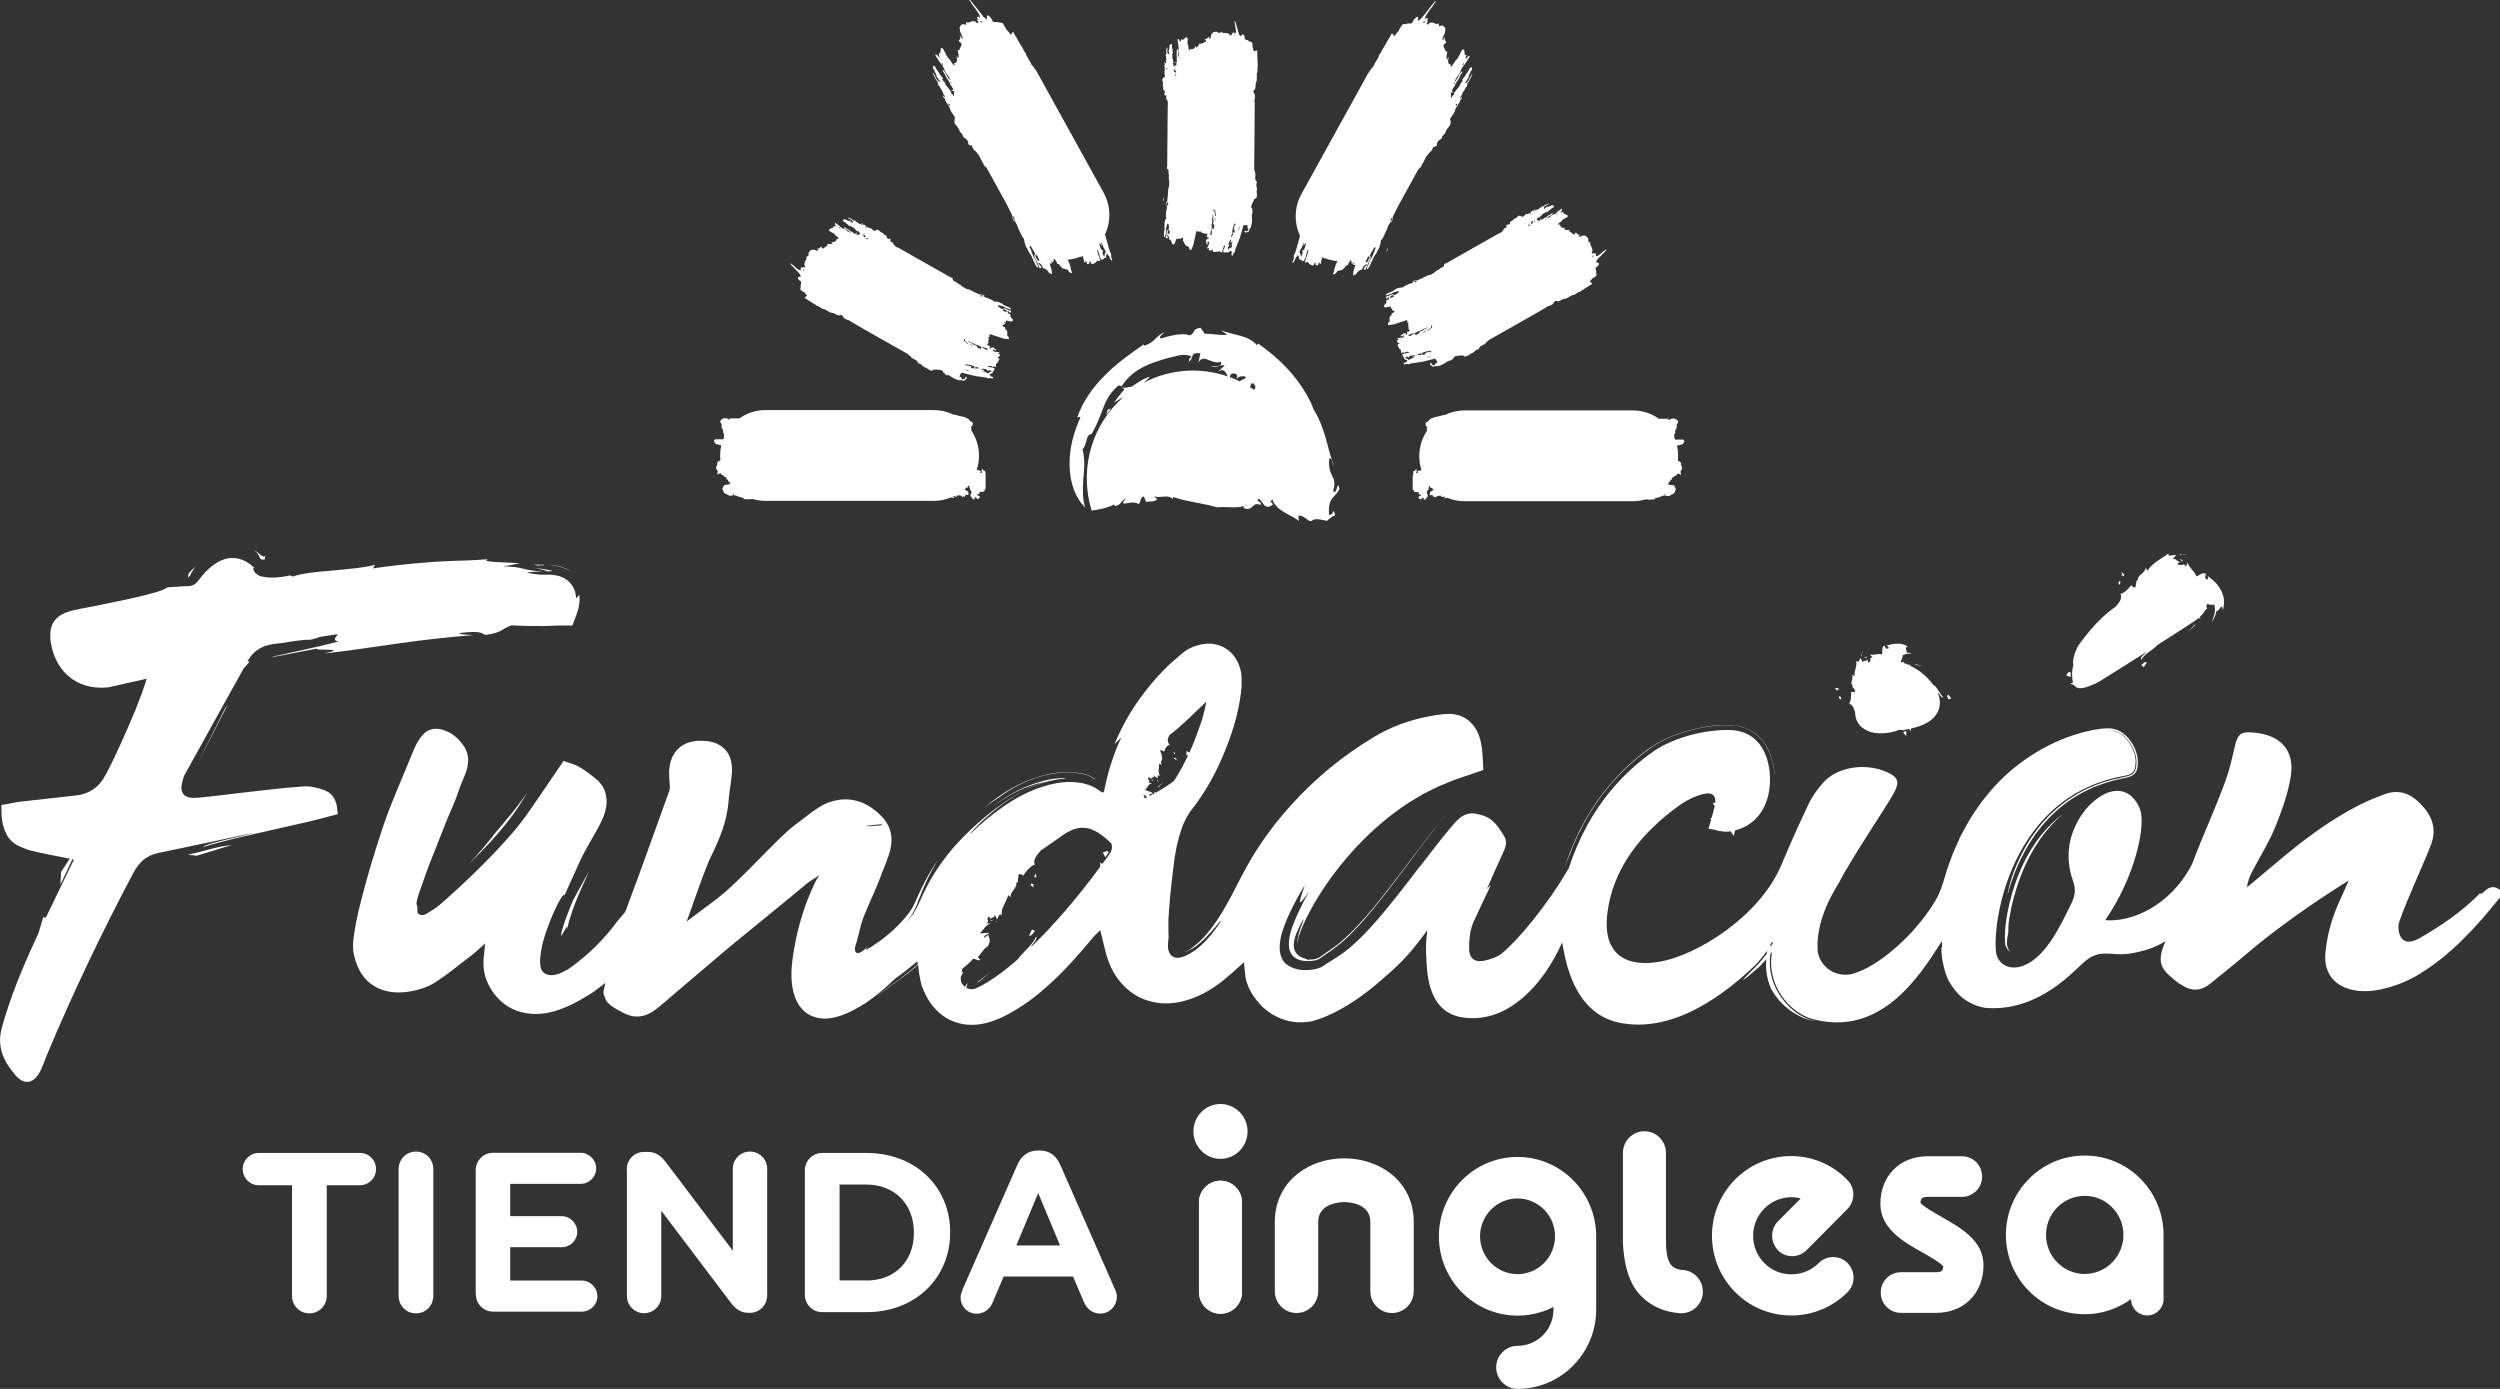 <?xml version="1.0" encoding="UTF-8"?><svg id="b" xmlns="http://www.w3.org/2000/svg" xmlns:xlink="http://www.w3.org/1999/xlink" viewBox="0 0 144 80"><rect x="0" y="0" width="144" height="80" fill="#333333" stroke="none"/><defs><style>.r{fill:url(#j);}.s{fill:url(#g);}.t{fill:url(#m);}.u{fill:url(#h);}.v{fill:url(#i);}.w{fill:url(#q);}.x{fill:url(#o);}.y{fill:url(#p);}.z{fill:url(#k);}.aa{fill:url(#n);}.ab{fill:url(#l);}.ac{fill:url(#f);}.ad{fill:url(#d);}.ae{fill:url(#e);}.af{fill:#fff;}.ag{fill:#fff;}.ah{fill:#fff;}</style><linearGradient id="d" x1="48.93" y1="-2.68" x2="48.93" y2="53.29" gradientUnits="userSpaceOnUse"><stop offset="0" stop-color="#fff"/><stop offset="1" stop-color="#fff"/></linearGradient><linearGradient id="e" x1="67.05" y1="-2.69" x2="67.05" y2="53.29" xlink:href="#d"/><linearGradient id="f" x1="69.71" y1="-2.68" x2="69.71" y2="53.29" xlink:href="#d"/><linearGradient id="g" x1="86.08" y1="-2.68" x2="86.08" y2="53.29" xlink:href="#d"/><linearGradient id="h" x1="51.96" y1="-2.68" x2="51.96" y2="53.29" xlink:href="#d"/><linearGradient id="i" x1="67.05" y1="-2.69" x2="67.05" y2="53.29" xlink:href="#d"/><linearGradient id="j" x1="58.87" y1="-2.68" x2="58.87" y2="53.29" xlink:href="#d"/><linearGradient id="k" x1="59.38" y1="-2.68" x2="59.38" y2="53.29" xlink:href="#d"/><linearGradient id="l" x1="54.53" y1="-2.69" x2="54.53" y2="53.29" xlink:href="#d"/><linearGradient id="m" x1="89.19" x2="89.19" xlink:href="#d"/><linearGradient id="n" x1="79.68" y1="-2.68" x2="79.68" y2="53.29" xlink:href="#d"/><linearGradient id="o" x1="79.9" y1="-2.68" x2="79.9" y2="53.29" xlink:href="#d"/><linearGradient id="p" x1="69.38" y1="-2.68" x2="69.38" y2="53.29" xlink:href="#d"/><linearGradient id="q" x1="63.87" y1="-2.68" x2="63.87" y2="53.29" xlink:href="#d"/></defs><g id="c"><path class="ag" d="m142.84,51.46c-1.02,1.04-2.2,1.85-3.46,2.57-1.21.7-1.31-.54-1.19-.91.25-.75.58-1.47.88-2.2.32-.76.67-1.51.96-2.28.35-.92.04-1.67-.6-2.33-.59-.62-1.28-.87-2.11-.55-.48.18-.95.37-1.41.6-1.75.89-3.3,2.07-4.8,3.34-.56.47-1.12.94-1.68,1.41.04-.4.18-.7.34-.99.43-.82.93-1.62,1.28-2.47.38-.95.74-1.93.9-2.94.25-1.64-.75-2.42-2.21-2.52-.67-.05-.84.1-1,.75-.16.66-.3,1.34-.53,1.98-.7,1.9-1.23,2.95-1.94,4.84-1.28,2.48-3.55,3.37-5.01,3.24,1.67-2.39,2.39-5.45,1.99-6.43-.4-.98-1.25-1.29-2.16-.76-.43.25-.83.62-1.12,1.03-.84,1.2-1.05,2.53-.56,3.91.17.47.11.86-.09,1.27-.63,1.28-1.47,3.12-2.79,3.61-.62.23-1.25.06-1.5-.54-.38-.92.29-9.12,7.28-10.39.6-.11.71-.28.7-.93-.05-.68-.65-1.72-1.58-1.72-.11,0-.24,0-.4.03.16-.02.33-.04.51-.03.29.01.59.15.83.37.24.22.44.52.57.85.06.17.11.35.12.54,0,.19,0,.38-.07.57-.04.09-.11.18-.2.23-.09.05-.18.08-.28.11-.19.04-.37.08-.56.13-.09.02-.19.04-.28.06l-.28.08-.28.08-.27.1c-.73.27-1.42.66-2.02,1.12-.6.46-1.12,1-1.53,1.55-.42.55-.73,1.1-.97,1.61-.24.51-.41.96-.51,1.32-.06.18-.09.34-.12.46-.03.13-.05.23-.05.3.1-.39.23-.79.38-1.18.15-.4.33-.78.53-1.17.41-.77.92-1.51,1.57-2.16.64-.65,1.42-1.2,2.29-1.59l.16-.08.17-.06c.11-.04.22-.09.34-.13.23-.08.46-.14.69-.21.24-.05.48-.11.72-.16.13-.03.26-.07.39-.16.13-.09.21-.25.23-.39.03-.14.03-.27.03-.4,0-.13-.03-.27-.06-.4-.07-.26-.18-.5-.34-.73-.15-.22-.35-.42-.58-.56-.23-.14-.5-.21-.77-.2-.13,0-.27.02-.4.03-.13.02-.26.04-.39.06-.26.05-.51.11-.76.18-.5.14-.99.32-1.47.54-.95.44-1.85,1.02-2.64,1.71-.4.35-.77.72-1.11,1.13-.18.2-.33.41-.5.62-.15.22-.31.43-.45.65-.29.44-.54.91-.78,1.37-.22.48-.43.96-.6,1.45-.19.49-.3,1-.48,1.48-.09.24-.19.47-.32.69-.06.11-.14.21-.2.32-.07.11-.14.21-.21.31-.58.83-1.27,1.57-2.02,2.21-.37.32-.77.61-1.18.86-.41.25-.85.46-1.3.56-.46.08-.95-.04-1.31-.33-.36-.29-.59-.74-.58-1.19,0-.09,0-.19,0-.28.03-.8.26-1.91,1.23-3.47.7-1.38,2.75-4.4,3.16-5.16.36-.66.25-.92-.38-1.21-1.16-.54-2.86-.36-3.71.63-.31.36-.61.76-.81,1.19-.7,1.49-.95,2.04-1.59,3.56-1.26,2.94-4.87,5.2-7.08,5.55-2.04.32-3.16-.61-2.94-2.7.29-2.66,1.95-4.74,4.2-6.35.4-.28.89-.52,1.37-.63.48-.12.7.09.66.52-.05,0-.1-.01-.16-.02l.13.2c-.05.23-.12.46-.19.7-.03,0-.05,0-.08,0l.06.09c-.05.16-.1.32-.15.51.19.03.37.07.54.11l.04.06s0-.03,0-.05c.19.04.37.07.55.05.05,0,.1-.01.15-.02l.17.27c.02-.1.05-.2.08-.32,1.3-.32,2.07-1.51,2.01-3.1-.06-1.43-.77-2.64-2.29-2.68-1.41-.04-3.19.41-4.35,1.18-1.64,1.14-3.75,3.12-4.95,6.78-1.3,2.23-2.98,4.2-3.86,4.91-.26.21-.61.32-.93.4-.6.15-.95-.09-.95-.69,0-.47.04-.98.21-1.41,0,0,0-.02,0-.02.38-.84.73-1.56,1.02-2.17,0-.07-.06.02-.15.12-.02.02-.04.05-.06.07.31-.72.63-1.44.89-2,.17-.36.33-.69.11-1.06-.47-.76-.75-1.13-1.63-1.29-.73-.13-1.11.4-1.51.87-.49.58-1.07,1.34-1.7,2.16,0-.01,0-.02.01-.03-.97,1.27-1.85,2.42-2.74,3.41-.45.5-.9.96-1.37,1.35-.24.2-.48.37-.73.53-.25.16-.51.31-.73.46-.13.11-.29.15-.43.19-.14.03-.28.05-.41.06-.26.02-.48,0-.66-.04-.37-.08-.57-.23-.68-.32-.02-.02-.04-.04-.06-.05-.33-.39-.44-1.06,0-2.2.23-.61.62-1.4,1.15-2.27,0,.03-.02.08-.04.14-.07.23-.22.61-.23.77-.01.16.08.08.53-.56-.1.17-.19.35-.29.53-.09.18-.18.36-.27.54-.09.18-.17.37-.25.56-.04.09-.07.19-.11.29l-.06.14s-.03.09-.04.13l-.04.13-.03.12c-.02.08-.04.15-.05.23-.02.16-.04.31-.03.47.01.16.05.31.13.45.08.14.21.24.35.31.28.13.61.14.91.1.08-.01.15-.03.22-.05.07-.02.14-.05.2-.1l.18-.13.26-.18c.7-.46,1.27-1.01,1.82-1.61.55-.6,1.05-1.23,1.52-1.83.47-.61.91-1.2,1.33-1.75.41-.55.79-1.07,1.15-1.53.18-.23.34-.45.51-.66.08-.1.16-.2.23-.29.05-.06.1-.12.15-.18.05-.06.1-.12.15-.18,0,0-.05.05-.13.15-.04.05-.09.11-.15.18-.04.05-.09.11-.14.18-.23.27-.53.66-.89,1.13-.72.94-1.65,2.2-2.61,3.4-.48.6-.98,1.18-1.47,1.68-.25.25-.48.47-.73.68-.24.21-.47.37-.71.53-.12.08-.23.15-.33.23-.07.05-.14.1-.2.14-.06.04-.14.06-.2.08-.06.02-.12.03-.18.03-.11.01-.2.02-.26.02-.06,0-.09,0-.09,0,.07-.01.03-.03-.07-.06-.1-.03-.26-.07-.41-.2-.08-.06-.14-.14-.19-.24-.05-.1-.07-.21-.07-.33,0-.23.06-.45.13-.63.01-.04.04-.11.07-.16.02-.06.04-.11.07-.17.06-.12.11-.22.15-.31.09-.17.15-.25.14-.21,0,.04-.07.2-.18.52-.01.04-.03.09-.04.13-.01.04-.02.08-.04.12-.03.1-.04.14-.05.21-.03.13-.05.29-.01.48-.02-.14,0-.29.03-.43,0-.04.02-.07.03-.1l.02-.05.03-.08c.02-.06.03-.1.06-.17l.08-.2c.23-.54.52-1.09.85-1.63.65-1.08,1.44-2.1,2.32-3.04.89-.94,1.88-1.79,2.97-2.5.28-.17.55-.33.83-.5.29-.14.58-.29.87-.43.3-.12.6-.25.9-.37l.97-.33.72-.25-.04-.75c-.02-.3-.04-.6-.13-.96l-.04-.14-.02-.07-.03-.07-.06-.15s-.05-.11-.08-.16c-.05-.1-.13-.22-.22-.32-.1-.11-.2-.22-.34-.31-.26-.18-.57-.27-.81-.29-.24-.02-.43,0-.59.01-.28.03-.54.08-.81.13-.54.1-1.07.25-1.6.44-.26.1-.52.21-.77.33-.13.06-.25.13-.38.19-.12.07-.25.14-.36.21-1.8,1.07-3.42,2.41-4.79,3.93-.69.76-1.32,1.56-1.87,2.41-.28.42-.54.86-.78,1.3-.24.44-.45.86-.66,1.27-.42.81-.86,1.58-1.37,2.22-.25.32-.52.62-.81.85-.07.06-.14.1-.2.16-.04.03-.06.04-.08.06l-.07.05c-.1.06-.2.12-.3.17.1-.04.2-.09.31-.15l.08-.04.04-.02h.02s.03-.03.03-.03c.07-.05.14-.1.21-.14.29-.22.55-.49.77-.73.11-.12.2-.23.29-.33.08-.1.15-.18.21-.25.11-.13.16-.18.13-.1-.2.31-.4.57-.59.81-.2.23-.39.44-.58.6-.05.04-.09.08-.14.12-.04.03-.09.07-.13.1l-.06.05-.03.02-.03.02s-.07.04-.1.06c-.13.08-.25.15-.37.2-.23.1-.44.15-.61.1-.17-.04-.27-.16-.32-.26-.05-.11-.08-.2-.08-.28,0-.08-.02-.15,0-.22,0-.07,0-.13.01-.19,0-.07.02-.14.02-.22,0-.09,0-.2-.01-.3,0-.09,0-.22,0-.33,0-.12,0-.23,0-.34,0-.11.01-.21.02-.32,0-.2.03-.39.04-.57.01-.18.03-.34.04-.5.06-.61.11-1.05.16-1.44.02-.19.05-.37.07-.56.02-.18.05-.37.09-.57.02-.1.04-.21.06-.32.03-.11.06-.23.09-.35.03-.13.06-.26.11-.4.05-.14.09-.29.15-.45.06-.13.12-.25.18-.38.06-.12.14-.24.2-.34l.04-.07s.04-.05.06-.07c.03-.04.08-.1.12-.15.09-.11.17-.22.25-.34.32-.45.59-.9.83-1.33.47-.87.8-1.69,1.07-2.45.28-.78.45-1.51.56-2.22.01-.09.02-.19.04-.29,0-.1.02-.21.03-.32,0-.21.01-.42,0-.63-.02-.2-.06-.4-.13-.59-.02-.05-.03-.09-.05-.14l-.07-.13c-.04-.09-.1-.17-.15-.25-.05-.08-.12-.15-.19-.22-.07-.07-.14-.13-.22-.19-.16-.11-.33-.21-.52-.26-.37-.12-.77-.11-1.16,0-.05.01-.1.03-.14.04l-.14.05c-.1.03-.18.09-.28.13-.09.05-.18.11-.26.17-.08.06-.15.13-.23.19-.29.26-.64.53-.87.79-.13.13-.26.26-.39.4-.13.14-.25.29-.38.44-.13.15-.25.31-.38.47-.12.17-.26.33-.38.51-.5.71-.97,1.54-1.38,2.52,0,0,.02-.03.06-.06.04-.04.09-.09.14-.14.1-.1.2-.2.2-.2-.26.54-.44,1.05-.6,1.53-.03.11-.07.22-.1.32-.02.08-.04.15-.06.23-.04.15-.08.29-.11.43-.03.14-.06.28-.09.41-.01.07-.03.13-.04.2,0,.01,0,.04-.02.04h-.05s-.03.02-.05.01l-.04-.03c-.05-.03-.11-.06-.15-.1-.05-.04-.1-.07-.15-.1-.1-.06-.21-.12-.32-.16-.08-.03-.16-.06-.25-.08l-.06-.02s-.03,0-.07-.02c-.07-.02-.14-.03-.22-.04-.29-.05-.58-.06-.87-.04-.29.02-.57.07-.86.14-.28.07-.56.16-.85.27-.58.22-1.17.54-1.78.96-.61.42-1.26.93-1.94,1.59-.07.05-.02-.02.12-.17.07-.08.16-.18.28-.29.11-.12.25-.24.4-.38.3-.27.66-.58,1.08-.88.41-.3.87-.58,1.33-.81-.67.32-1.19.67-1.63.99-.44.32-.8.62-1.12.9-.63.56-1.09,1.03-1.52,1.53-.42.5-.81,1.02-1.24,1.75-.1.18-.21.38-.31.59-.05.11-.11.21-.16.33-.05.11-.1.23-.16.35-.09.21-.2.42-.32.62-.03.05-.06.09-.09.14-.04.05-.08.11-.13.16-.08.11-.18.22-.28.34,0,0,.04-.05.1-.13.07-.08.15-.21.25-.35.03-.04.04-.06.06-.1.02-.03.04-.07.06-.11.04-.08.08-.17.13-.26.04-.1.08-.2.12-.31.02-.06.04-.12.07-.18l.08-.2c.2-.52.45-1.04.65-1.41.2-.38.35-.62.35-.62-.32.47-.63,1-.9,1.55-.07.14-.14.28-.2.42l-.18.4c-.1.23-.21.44-.32.6-.04.07-.14.18-.21.27-.08.1-.16.19-.24.28-.08.09-.17.18-.25.27-.09.08-.17.17-.26.25-.09.08-.18.16-.27.24-.09.07-.19.16-.26.21-.04.03-.07.06-.11.09-.03.02-.05.04-.08.06-.04.03-.08.06-.13.09-.33.24-.59.4-.69.45-.11.05-.06-.03.13-.23-.15.12-.29.28-.49.39-.05.02-.1.05-.16.05-.06,0-.11-.03-.13-.07-.05-.09-.04-.19-.02-.3.02-.1.06-.2.09-.31.03-.11.06-.22.09-.34.03-.12.06-.24.09-.36.02-.06.03-.13.05-.19v-.05s.03-.06.03-.06c.02-.05.03-.1.05-.16.02-.06.04-.12.06-.18l.08-.2c.06-.14.12-.28.17-.41.12-.29.25-.57.38-.87.13-.3.26-.61.38-.93l.09-.24.08-.2c.06-.15.12-.31.18-.46.06-.17.13-.35.19-.58.05-.23.1-.5.07-.82-.02-.16-.06-.33-.12-.48-.03-.08-.06-.15-.11-.23-.05-.08-.1-.17-.16-.24-.02-.02-.02-.03-.03-.04l-.02-.02-.04-.05-.02-.02-.05-.06h-.01s-.06-.07-.06-.07c-.07-.07-.16-.15-.24-.22-.17-.14-.36-.28-.59-.4-.23-.12-.47-.2-.72-.25-.25-.05-.51-.06-.76-.03-.25.03-.51.1-.73.18-.1.04-.19.08-.28.13-.08.04-.16.09-.23.13-.14.09-.27.18-.4.27-.24.18-.47.36-.68.52-.17.13-.47.35-.69.55-.22.2-.44.4-.64.6-.82.8-1.56,1.6-2.33,2.33-.19.18-.38.36-.57.53-.2.17-.37.31-.58.48-.42.32-.85.64-1.27.95-.16.12-.31.23-.46.35.05-.13.09-.25.14-.39.16-.44.32-.91.5-1.41.18-.5.37-1.02.58-1.54.03-.06.05-.12.08-.19.03-.06.05-.11.08-.17.07-.14.13-.28.2-.42.13-.29.27-.59.39-.91.12-.32.23-.67.31-1.03.04-.18.07-.37.1-.55.01-.09.02-.19.03-.28l.02-.23c.03-.29.07-.59.12-.93.02-.17.05-.36.06-.58,0-.11,0-.24-.01-.38-.02-.15-.05-.31-.13-.51-.08-.19-.23-.39-.4-.52-.17-.14-.35-.22-.5-.27-.31-.1-.53-.1-.77-.1h-.14c-.07,0-.13.01-.2.02-.14.02-.29.05-.46.12-.16.07-.34.17-.48.31-.15.14-.25.3-.33.45-.04.08-.06.14-.09.23-.01.04-.03.09-.04.12v.06s-.02.04-.02.04v.03s-.01.05-.01.05c0,.03-.01.07-.02.1,0,.06-.01.13-.02.19,0,.24,0,.44.02.6.01.16.03.31.02.36,0,.08-.01.16-.04.23-.53,1.47-1.03,2.87-1.47,4.08-.22.6-.42,1.16-.61,1.66-.09.25-.18.48-.26.7-.04.11-.08.21-.11.31-.01.03-.03.07-.04.1-.02.04-.03.07-.05.11,0,0-.02.03-.06.07-.04.04-.08.1-.13.16-.05.06-.1.12-.14.16-.04.04-.07.07-.07.07,0,0-.02.03-.06.08-.04.05-.09.13-.16.22-.15.19-.36.46-.65.77-.28.31-.63.66-1.03,1-.2.17-.41.34-.62.5l-.15.11-.11.08c-.07.05-.15.1-.23.14-.16.09-.33.17-.51.22-.18.05-.37.07-.54.02-.17-.05-.32-.17-.37-.33-.06-.15-.06-.31-.06-.45,0-.29.05-.54.08-.71.02-.09.03-.15.04-.21.02-.06.02-.1.02-.1.28-1,.57-1.64.77-2.06.2-.42.33-.61.4-.69.15-.17.08.1.12-.07.22-.51.46-1.02.69-1.53.06-.13.11-.26.17-.38l.08-.17c.03-.05.05-.11.08-.16.11-.22.24-.45.37-.68.13-.24.27-.47.4-.7l.1-.18.12-.23c.09-.17.16-.34.23-.51.13-.34.19-.71.14-1.06-.02-.18-.07-.35-.15-.51-.07-.17-.19-.28-.3-.42-.23-.2-.47-.39-.71-.56-.13-.09-.22-.15-.34-.22-.12-.07-.23-.14-.43-.2l-.53-.18-.32.47c-.42.61-.82,1.21-1.22,1.79-.2.29-.4.59-.59.85-.19.27-.39.52-.6.78-.84,1.01-1.74,1.92-2.63,2.78-.23.21-.45.42-.67.63-.13.12-.27.24-.4.36-.25.23-.49.45-.73.65-.24.2-.51.35-.75.5-.12.07-.28.1-.41.02-.03-.02-.06-.04-.08-.07-.01-.04-.02-.07-.02-.11,0-.08-.01-.15,0-.23,0-.02,0-.04,0-.05-.05-.04-.07-.17-.02-.37.05-.2.14-.48.27-.83.07-.18.14-.38.21-.59.04-.11.08-.22.12-.33.03-.07.05-.14.08-.22.04-.09.07-.18.11-.28.29-.74.61-1.55.95-2.4.17-.41.37-.84.55-1.32.04-.12.09-.25.13-.37l.05-.15s.04-.1.06-.15c.08-.21.19-.44.29-.72.05-.14.09-.29.11-.47.02-.17.03-.37-.03-.56,0-.05-.03-.1-.04-.14-.02-.05-.03-.1-.06-.14-.04-.09-.08-.16-.13-.22-.09-.13-.2-.26-.31-.38-.12-.11-.25-.22-.38-.3-.14-.09-.29-.15-.45-.21-.16-.05-.38-.1-.63-.06-.12.03-.25.08-.34.14-.1.06-.18.14-.24.21-.13.14-.21.28-.29.4-.08.14-.14.28-.2.41l-.15.36-.15.36c-.2.48-.4.96-.6,1.44-.2.48-.39.96-.58,1.44-.18.48-.35.97-.5,1.45-.34,1.05-.66,2.1-.94,3.17-.14.53-.28,1.07-.39,1.62-.03.14-.06.27-.08.42-.02.14-.05.28-.07.43-.02.14-.04.29-.05.45-.02.15,0,.34.01.51.03.14.04.24.08.36l.05.18.06.18c.09.23.2.46.36.68.16.21.35.41.58.55.22.15.47.26.72.32.5.13,1,.11,1.47.03.23-.04.46-.1.69-.18.23-.08.44-.17.68-.32.18-.12.35-.23.53-.36l.26-.19.24-.18.36-.28.35-.27c.23-.18.47-.35.69-.55l.33-.3.08-.07.04-.04.02-.02s0,.02,0,.02l-.02.22c-.03.34-.09.68-.07,1.03l.02.26.05.25c.02.08.05.16.07.25,0,.02.02.05.03.08l.04.09.08.18c.25.51.65.97,1.15,1.27.5.3,1.09.43,1.65.41.56-.01,1.09-.16,1.58-.36.24-.1.47-.21.69-.33l.17-.09.15-.09.22-.13c.15-.09.3-.17.44-.27.14-.1.27-.2.41-.31l.2-.16.05-.04s0,.04,0,.06c0,.04-.02.08-.03.13-.03.16-.1.34-.03.51.03.08.05.16.09.24.02.04.04.08.06.11.01.02.02.04.04.05.01.02.02.03.06.06.22.23.51.37.78.52.19.09.37.18.57.22.2.04.41.04.61,0,.4-.09.75-.34,1.06-.61l1.48-1.26,1.48-1.26c.49-.42.98-.83,1.48-1.24l3.01-2.46.75-.62.19-.16s.1-.08.16-.12c.12-.09.25-.17.39-.25.06-.04.13-.08.19-.12-.09.13-.18.27-.27.46-.27.59-.52,1.19-.71,1.82-.2.63-.35,1.26-.46,1.9-.06.31-.11.65-.14.99-.03.34-.04.67,0,1.04.04.39.14.79.33,1.13.19.34.48.63.84.77.36.15.76.17,1.14.1.19-.03.38-.09.57-.15.18-.07.34-.13.49-.21.3-.14.59-.32.87-.49.27-.19.54-.38.79-.59.33-.27.63-.55.93-.83.1-.07.2-.15.3-.22l.16-.12.08-.06.06-.05c.08-.06.16-.12.24-.19l.11-.09.1-.08c.07-.06.15-.12.22-.19,0,.06.01.12.02.18-.09.08-.19.17-.28.25-.08.07-.16.13-.23.19-.04.03-.08.06-.12.09-.05.04-.1.08-.15.12-.21.16-.41.32-.6.45-.38.28-.72.52-.97.73.2-.15.4-.3.6-.44.2-.15.4-.29.61-.44.1-.08.2-.16.31-.23l.15-.12.07-.05.06-.04c.07-.06.15-.12.22-.18l.06-.05.05-.04.09-.08c.05-.04.1-.09.15-.14.02.21.05.42.08.64.04.22.08.44.17.69.12.29.25.57.43.83l.07.1.07.09c.05.06.1.12.15.18.11.11.22.23.35.33.5.41,1.16.62,1.79.61.63,0,1.24-.21,1.76-.45.52-.25,1.01-.56,1.48-.89.46-.33.89-.7,1.31-1.08.21-.19.41-.39.61-.59l.29-.3.28-.3c.31-.33.59-.66.88-1l.43-.51c.08-.08.16-.16.24-.23l.06-.06s.05-.06.05-.01l.04.16c.1.39.18.79.29,1.18.06.2.12.39.2.58l.06.14.03.07.05.09c.07.12.12.24.2.35.29.46.69.86,1.17,1.15.47.28,1.02.43,1.56.46.54.03,1.08-.07,1.57-.24.5-.17.96-.41,1.39-.7.11-.08.19-.13.27-.19.08-.06.17-.13.25-.19.16-.13.32-.27.48-.41l.47-.42.24-.21s.01-.01.01,0v.02s0,.04,0,.04v.08s.02.16.02.16c.02.26.04.52.11.78.08.25.17.5.32.72l.06.1s.04.07.07.1l.15.2c.05.07.11.12.16.19.06.06.11.12.17.18.13.1.25.22.39.31.07.05.14.09.21.14l.22.11c.59.31,1.28.39,1.92.28.08,0,.16-.04.24-.06l.24-.07c.15-.05.29-.11.44-.17.29-.12.57-.26.84-.41.54-.3,1.06-.65,1.54-1.02.24-.19.48-.38.71-.58l.34-.3.31-.27c.4-.36.79-.75,1.15-1.17.18-.21.35-.43.52-.65l.25-.33.12-.17.03-.04v-.02s.01.03.01.03v.1c-.11.72-.06,1.46,0,2.19.02.18.05.36.08.55l.06.27c.02.09.05.18.08.27.13.38.33.77.64,1.06.3.29.7.47,1.1.54.4.07.8.08,1.2.02.8-.11,1.53-.48,2.14-.97.28-.21.54-.46.79-.73.24-.26.46-.54.68-.84.37-.53.72-1.13,1.01-1.79.05.31.11.64.19.97,0,0,0,0,0,0,.4,1.68,1.26,3.26,3.06,3.65,3.26.69,6.3-1.82,7.85-3.29.18-.17.47-.54.71-.85-.01.06-.02.12-.03.18l-.04.05c-.18.23-.36.46-.57.67-.8.79-.89.92-.56.66.08-.07.19-.16.32-.27.06-.06.14-.12.21-.18.04-.03.08-.07.12-.1.04-.04.09-.08.13-.12.12-.12.24-.26.36-.4,0,.1-.01.21-.01.32,0,.48.11.97.3,1.41,0,0,0,.01.02.03.01.02.03.05.06.09.02.04.05.09.09.14.03.06.07.11.12.17.18.26.48.55.8.79.33.24.69.42.98.51.14.05.27.06.35.09.08.01.13.02.13.02-.47-.1-.91-.32-1.28-.63-.37-.3-.68-.68-.92-1.1-.23-.42-.38-.89-.42-1.38-.02-.25-.01-.51.02-.76.03-.04.07-.08.1-.12-.36,1.89,1.02,3.53,2.38,3.88,3.83.99,6.03-2.34,7.36-4.44.01-.01.02-.02.03-.03h.02s0,.02,0,.03c0,.07,0,.13,0,.18,0,.1-.01.17-.02.18,0,0,0,0-.01-.03,0-.01,0-.03,0-.05,0-.05-.02.02-.04.05l.03-.05h0s0-.02,0-.02h0s0,.03,0,.03v.1s.01.19.01.19c0,.13.03.26.04.39.08.53.25,1.09.58,1.58.04.06.09.12.13.18.05.06.09.13.15.18l.16.17.18.15c.25.19.53.34.82.44.01,0,.03,0,.04.01.23.08.46.12.7.12,2.82.09,4.71-2.03,5.37-2.62.35-.31.67-.5,1.16-.52.71-.03,1.06.19,2.4-.2.69-.2,1.17-.52,1.17-.52-.61,1.37-.15,1.69.75,2.42.05.04.12.06.18.1.57.39,1.13.36,1.67-.09.69-.57,1.39-1.11,2.07-1.7,1.67-1.43,3.97-3.04,5.88-4.22-.2.45-.33.76-.47,1.06-.48,1.04-.76,1.98-.87,3.12-.16,1.8,1.45,2.47,3.19,2.09.75-.16,1.51-.45,2.17-.85,1.87-1.13,3.33-2.74,4.69-4.44.07-.09.09-.24.12-.34-.47-.46-.81-.24-1.16.12Zm-79.34-1.7c-.06-.02-.11-.05-.13-.1v.24s0,.02,0,.03c-1.33,1.81-2.7,3.39-3.98,4.62.06-.2.4-.43.29-.61-.11.29-.38.58-.62.82-.16.17-.32.33-.46.52-.87.76-1.67,1.32-2.37,1.64-.19.09-.4.07-.57-.02,0-.04.03-.1.04-.15.01-.05.03-.09.03-.13-.03.04-.07.1-.12.17-.01.02-.02.03-.03.05-.12-.09-.21-.21-.24-.36l.02-.02c-.04-.12-.04-.21.12-.45-.02-.02-.05-.02-.08,0,0,0,0,0-.01,0,.01-.07.03-.14.04-.21,0,0,0,0,0,0,.02-.02.04-.04.06-.05.17-.14.37-.3.56-.52.1,0,.16.03.21.05.05.03.13.05.22,0,0,0-.08-.03-.1-.08-.03-.05-.04-.1-.04-.1.1-.09.2-.24.29-.35.09-.12.18-.2.26-.23.09-.15.11-.25.12-.33,0-.08-.02-.14-.04-.2-.02-.05-.04-.1-.05-.16-.07.06-.12.13-.23.18-.05-.12.16-.19.29-.26-.08-.06-.36.04-.53,0,.17-.18.22-.26.28-.33.06-.07.13-.15.32-.23h-.24c.13-.08.11-.13.09-.19-.02-.06-.05-.13.06-.2.05.01.07.1.1.16,0-.08.06-.1.11-.11.05,0,.12-.04.13-.15,0,0,.04.07.07.13.03.07.07.13.07.13.07-.14.12-.41.27-.23-.02-.1-.02-.19,0-.29.02-.1.07-.2.11-.29.05-.1.09-.2.14-.3.05-.1.09-.19.11-.29l.15.13c-.09-.3.42-.56.31-.87l.08.03.06-.47c.13-.12.31.12.26.06.11-.16.22-.3.33-.41.11-.11.23-.19.35-.24-.07-.12-.04-.26.04-.41.08-.14.21-.28.32-.41.17-.11.34-.22.5-.34.17-.12.34-.23.5-.35.09-.06.16-.11.24-.17.08-.06.16-.1.23-.15.16-.08.32-.17.47-.21.15-.05.32-.08.48-.07.17,0,.34.04.5.1.16.07.34.15.49.27.16.11.31.23.46.37.04.05.11.09.17.16.07.19.04.41-.08.58-.14.2-.28.4-.43.59Zm-.04.06s-.02.03-.03.05v-.03s.02,0,.03-.01Zm3.91-7.49c.37-.27.7-.57,1.05-.9.36-.34.71-.68,1.05-1,0,0,.01-.01.02-.02-.06.3-.13.6-.21.89-.03.11-.06.22-.1.32l-.12.34c-.08.23-.16.46-.25.68-.09.24-.19.47-.3.7l-.17-.08v.24c.15.02.09-.07.16-.14-.26.57-.55,1.12-.87,1.61-.31.24-.66.47-1.06.69-.04-.03-.08-.06-.11-.07,0,.02.03.06.06.1-.08.04-.15.08-.23.12,0,0,0,0,0-.01-.02.01-.04.03-.07.04-.05-.14.1-.11.19-.13-.08-.12-.3-.13-.46-.21.22-.2.11-.26.4-.4l-.22-.03c.21-.1-.12-.18.04-.3.05,0,.09.07.14.12-.05-.14.21-.07.15-.21l.22.15c0-.1-.03-.24.16-.14-.1-.11-.11-.23-.1-.35,0-.12.05-.23.01-.36l.18.08c-.09-.09-.06-.18-.02-.26.04-.08.07-.17-.04-.28l.08.02s-.04-.08-.07-.15c-.03-.08-.06-.16-.06-.16.07-.07.3.11.24.06.03-.1.06-.19.12-.26.05-.07.11-.11.19-.14-.19-.19-.09-.4,0-.57Zm-1.51,3.42l.19.14s0,.03,0,.05c-.04.02-.07.04-.11.05-.03-.07-.05-.16-.08-.24Zm-15.07,1.72l-.03.07-.78.06s-.02-.03-.04-.04l.85-.09Zm51.22,6.98l-.07.09c.02-.07.04-.13.06-.19.03-.04.06-.06.08-.08h0s0,0,0,0c.02-.01.03-.02.03,0,0,0,0,.01,0,.02,0,0,0,0,0-.01,0,0,0,0,0,.01-.01.03-.02.07-.03.1-.02.02-.03.04-.05.06Zm10.28,2.13c-.05-.07-.07-.13-.09-.17-.02-.04-.03-.06-.03-.06-.07-.17-.13-.32-.17-.48.12.38.28.71.47.99,0-.01-.02-.02-.02-.03-.06-.09-.11-.18-.16-.25Z"/><path class="ag" d="m66.45,44.88s-.08.06-.13.04c.05.05.09.07.13-.04Z"/><path class="ag" d="m66.32,44.92s-.02-.02-.03-.03c0,0,0,.02,0,.03,0,0,.01,0,.02,0Z"/><path class="ag" d="m66.68,45.36h.04s.07-.07.14-.16c.03-.04.07-.09.09-.12.02-.04.04-.06.04-.06,0,0-.07.1-.15.17l-.16.17Z"/><path class="ag" d="m66.67,44.91l-.03.02c.09.06.04.11.1.17l-.06-.19Z"/><path class="ag" d="m67.61,43.64c0,.1.16.11.25.19-.27-.22.06-.09-.25-.19Z"/><path class="ag" d="m67.61,43.29s-.01.09.01.14c.17.03.02-.07-.01-.14Z"/><path class="ag" d="m63.52,49.11l.15.27.18-.27c.02-.15-.17-.07-.33,0Z"/><path class="ag" d="m57.2,52.98c-.05.02-.1.05-.15.03.03.06.08.07.15-.03Z"/><path class="ag" d="m57.06,53.01s-.01-.02-.02-.04c0,.01,0,.02,0,.03,0,0,.01,0,.02,0Z"/><path class="ag" d="m59.36,53.72c-.04.09-.09.18-.09.18.22,0,.18-.15.35-.27l-.18-.09s-.04.09-.08.18Z"/><path class="ag" d="m56.45,56.47c-.07.05-.13.07-.13.07v.05s.02,0,.04-.02c.02-.02.05-.04.09-.07.07-.06.16-.13.25-.21.18-.15.33-.3.33-.3,0,0-.16.15-.34.28-.09.07-.18.14-.25.19Z"/><path class="ag" d="m57.38,53.06c.08.07.02.1.07.14,0,0-.04-.15-.04-.15h-.04Z"/><path class="ag" d="m59.57,51.15c-.19-.32.15-.16-.18-.26-.07.18.13.15.18.26Z"/><path class="ag" d="m59.58,50.54c.2,0,.08-.12.09-.22-.08.07-.08.15-.09.22Z"/><polygon class="ag" points="102.07 54.27 102.07 54.27 102.07 54.27 102.07 54.27 102.07 54.27 102.07 54.27"/><path class="ag" d="m102.06,54.27s.01,0,.01,0c0,0,0,0-.01,0Z"/><polygon class="ag" points="102.07 54.27 102.07 54.27 102.07 54.26 102.07 54.27"/><path class="ag" d="m102.06,54.27s0,0,0,0c0,0,0,0,0,0Z"/><path class="ag" d="m61.28,44.82c-.19,0-.66,0-1.36.21-.7.19-1.68.61-2.75,1.42.32-.23.68-.46,1.03-.66.36-.2.71-.36,1.02-.48.62-.23,1.05-.29.92-.24.44-.13.84-.19,1.06-.21.22-.02.28-.03.08-.04Z"/><path class="ag" d="m60.14,45.06c-.34.1-.7.23-1.11.43.34-.15.63-.27,1.04-.39.11-.03.04-.02.07-.04Z"/><path class="ag" d="m115.75,52.84s.01-.07.02-.11c0-.04,0-.07.02-.12.02-.1.04-.21.06-.32.05-.22.1-.45.17-.68.13-.47.29-.96.49-1.44.2-.48.44-.94.69-1.35.12-.21.26-.39.38-.58.07-.09.13-.17.19-.25.06-.08.12-.16.19-.23.25-.29.47-.52.63-.67.17-.15.26-.23.26-.23-.66.5-1.16,1.05-1.57,1.63-.41.58-.73,1.19-1,1.86-.27.67-.5,1.41-.66,2.27-.03.18-.06.35-.08.52-.02.17-.04.36-.05.54-.01.19-.01.39,0,.59,0,.2.11.42.29.55,0,0-.05-.06-.1-.16-.05-.1-.09-.25-.08-.4,0-.15.03-.3.05-.4.02-.1.03-.17.03-.17,0,0,0-.08,0-.23,0-.15.02-.35.06-.62Z"/><path class="ag" d="m90.48,49.04c.04-.1.07-.16.07-.16,0,0,.02-.06.07-.18.05-.11.12-.28.22-.49.05-.11.1-.22.17-.34.06-.12.13-.26.2-.4.08-.14.16-.29.25-.45.09-.16.19-.31.3-.48.43-.67,1-1.4,1.7-2.1.35-.35.74-.69,1.15-1.01.1-.08.21-.16.31-.24.11-.08.21-.16.33-.23.23-.15.47-.27.71-.39.49-.23.99-.4,1.5-.53.51-.13,1.02-.21,1.52-.25.25-.02.49-.03.75-.01.06,0,.13,0,.19.01.06.01.13.02.19.03l.09.02.09.03c.06.02.12.04.18.05.48.17.88.5,1.13.86.26.36.4.74.49,1.07.08.33.11.62.13.87,0-.01,0-.03,0-.04-.01-.26-.05-.58-.15-.94-.1-.35-.27-.76-.58-1.12-.15-.19-.34-.35-.56-.49-.22-.14-.47-.23-.73-.3-.13-.02-.26-.05-.4-.06-.07,0-.14-.01-.2-.01-.06,0-.13,0-.19,0-.26,0-.53.02-.79.05-1.06.13-2.17.44-3.18,1.01-.12.07-.25.15-.37.23-.11.08-.23.16-.34.25-.22.17-.44.35-.65.53-.42.36-.81.75-1.16,1.15-.71.79-1.26,1.62-1.67,2.36-.41.74-.68,1.4-.86,1.86-.09.23-.15.42-.19.54-.04.11-.06.17-.06.17,0,0,.1-.26.2-.51.05-.13.11-.26.15-.36Z"/><path class="ag" d="m102.2,45.46s0,.05,0,.05c0,0,.01-.08.02-.22,0-.06,0-.12.01-.2,0,.08,0,.15-.01.21,0,.07,0,.12-.01.15Z"/><path class="ag" d="m102.23,45.06s0,0,0,0c0,.01,0,.03,0,.04,0-.01,0-.02,0-.03Z"/><path class="ag" d="m102.23,45.03c0-.08,0-.17,0-.27,0,.11,0,.2,0,.29,0,0,0-.01,0-.02Z"/><path class="ag" d="m102.22,44.73s0,0,0-.01c0,.01,0,.03,0,.04,0-.01,0-.02,0-.03Z"/><path class="ag" d="m57.08,46.24c.25-.18.51-.34.51-.34.62-.46,1.44-.93,2.4-1.19.47-.13,1.01-.23,1.56-.22.28,0,.56.04.84.1l.1.02s.02,0,.02,0c0,0,0,0,0,0l.06.02s.08.03.11.04c.11.04.2.1.28.16.04.02.08.07.13.04.01-.05.02-.11.03-.16l-.02.08v.04s-.01.02-.01.02h0s0,.01,0,.01c-.01,0-.02,0-.04,0-.01,0-.02-.01-.03-.02l-.06-.04c-.08-.06-.17-.11-.27-.15-.04-.02-.09-.03-.14-.05h-.03s0-.01,0-.01c0,0,0,0-.04,0-.08-.02-.16-.04-.25-.05-.33-.06-.66-.08-.99-.06-.32.02-.63.06-.93.13-.29.07-.57.15-.85.25-1.11.4-2.05,1.05-2.87,1.74,0,0,.06-.05.15-.12.09-.07.21-.16.34-.24Z"/><path class="ag" d="m62.51,44.61s0,0,0,0h0Z"/><path class="ag" d="m32.65,53.52s-.02.09-.03.14c.01-.06.02-.1.03-.14Z"/><path class="ag" d="m33.79,50.48c.13-.28.17-.36.06-.16-.11.2-.37.68-.84,1.53-.22.51-.36.9-.47,1.2-.1.29-.16.5-.19.63-.06.27-.03.25.03.15.11-.19.34-.65.28-.31.29-1.26.89-2.49,1.14-3.04Z"/><path class="ag" d="m28.4,48.15c-.44.53-.75.93-1.41,1.63.94-.91,1.61-1.65,2.13-2.3.26-.33.49-.63.68-.92.05-.07.1-.14.14-.21.05-.08.1-.16.15-.24.1-.16.2-.31.3-.47-.26.35-.5.68-.68.91-.19.24-.36.46-.53.65-.32.39-.57.68-.79.94Z"/><path class="ag" d="m31.77,32.87s-.06-.02-.11-.03c-.05-.01-.14-.03-.2-.04-.14-.02-.35-.05-.63-.07.33.07.72.13.66.18.22,0,.38,0,.28-.04Z"/><path class="ag" d="m31.49,32.91c-.07,0-.15,0-.24.01.08,0,.14,0,.22,0,.02,0,.01-.01.02-.02Z"/><path class="ag" d="m19.44,46.82c0-.1-.02-.21-.03-.31,0,0,0-.01,0-.02-.07-.49-.31-.83-.76-.99-.37-.13-.79-.23-1.18-.2-1.12.07-2.23.22-3.35.34-.91.1-1.82.23-2.74.31-.81.07-1.08-.28-.85-1.02.03-.1.05-.2.1-.29,1.13-2.04,2.26-4.09,3.4-6.13.13-.14.24-.27.34-.39-.01-.03-.07-.02-.12-.02,0-.02.02-.03.03-.05.31-.55.8-.85,1.4-.94.14-.02.28-.04.42-.06,0,0,0,0,0,.01.69-.11,1.26-.22,1.78-.21.34-.08.48-.13.52-.16.35-.06.7-.11,1.06-.16-.04.13-.39.34.03.42-.7.19-1.5.37-2.23.53-.36.08-.71.15-1,.22-.15.03-.29.06-.41.09-.07.02-.1.03-.14.04-.04.01-.07.03-.1.04,0,0,.03-.01.08-.02.02,0,.06-.01.09-.02.04,0,.11-.02.17-.03.26-.05.6-.11.94-.18.68-.13,1.36-.26,1.36-.26-.14.15,1.88-.07.46.28,1.37-.15,2.85-.39,4.32-.59,1.46-.21,2.92-.36,4.23-.47-.37-.03-.85-.03-.78-.12,1.35-.15,1.21.03,1.49.11,1-.13.88-.35,1.5-.55.8.04,1.34.04,1.8.04.46-.01.85-.04,1.35-.03h.35s.16-.42.16-.42c.03-.08.06-.16.09-.25.03-.09.06-.18.09-.29.05-.21.1-.47.06-.82,0,0-.05.06-.09.11-.05.05-.1.1-.1.1,0-.22-.06-.44-.16-.63-.1-.18-.24-.33-.37-.43-.28-.2-.53-.25-.76-.28-.12-.02-.23-.02-.34-.02-.11,0-.21,0-.32,0-.23,0-.49-.04-.83-.1-.07-.05.45-.07.88-.09-1.21-.03-1.1-.29-2.28-.28l.95-.19c-.94-.06-2.34-.05-1.84-.24-.42.05-.91.07-1.45.09-.26,0-.57.02-.86.03-.3.01-.6.03-.9.05-.6.04-1.21.1-1.78.16-.57.06-1.13.13-1.64.21l.12-.21c-.52.16-1.48.24-2.43.33-.47.04-.95.08-1.35.14-.41.05-.75.13-.96.21l-.15-.07s-.03,0-.08.02c-.05.01-.13.02-.21.04-.18.03-.4.06-.62.07-.22,0-.43-.01-.59-.04-.08-.02-.14-.03-.19-.04-.04-.01-.07-.02-.07-.02-.09-.04-.15-.09-.2-.13-.05-.04-.08-.08-.1-.11-.04-.06-.06-.13-.06-.17,0-.08.09-.08.03-.08l-.08-.06-.02-.02h0s0-.01,0-.01h0s0,0,0,0c-.02-.02.03.02.02.02l-.06-.05c-.07-.06-.16-.12-.25-.18-.18-.11-.41-.2-.66-.23-.25-.03-.5,0-.7.08-.2.07-.36.16-.49.25-.27.19-.46.37-.65.58-.09.1-.17.2-.25.31l-.04.05s-.02.02-.03.04c-.02.02-.04.05-.06.07-.08.09-.18.15-.29.19-.05.02-.11.04-.16.04-.03,0-.05,0-.08,0-.03,0-.07,0-.1,0-.38.03-.74.05-1.08.07-.15.15-.78.33-1.57.52-.79.19-1.76.38-2.62.56l-.37.07-.43.08c-.31.06-.61.12-.89.24-.28.11-.53.29-.69.56-.16.27-.19.58-.17.89,0,.15.03.31.07.46l.02.12.03.11c.02.08.04.15.07.23.11.3.26.59.45.84.05.06.1.13.15.19l.17.17c.12.1.24.21.37.29.26.17.55.29.84.36.29.07.59.1.89.09.07,0,.14-.01.21-.02h.1s.05-.02.07-.02c.09-.02.17-.04.26-.06l1.06-.24.54-.12.14-.03.07-.02h.03s0,.01,0,.02c-.03.09-.05.17-.08.26-.11.34-.23.68-.37,1.02l-.2.52-.11.26-.12.28c-.2.46-.39.92-.6,1.37-.21.45-.41.9-.63,1.33-.11.21-.22.44-.34.63-.11.19-.24.36-.4.5-.31.29-.71.46-1.15.52-.48.05-.95.11-1.43.16-.48.05-.95.11-1.42.16l-.35.04c-.12.01-.24.03-.36.05-.23.04-.46.09-.69.13l-.11.02v.1c0,.54.03,1.09.29,1.57.13.28.38.52.69.68.07.03.14.06.21.09.17.08.36.15.58.2.68.17,1.38.29,2.17.45-.14.2-.32.49-.5.76l-.04.74.69-1.47s.06.01.09.02c-.55,1.14-1.09,2.24-1.61,3.33-.08.03-.14.05-.14-.07l-.27.9s-.02.07-.03.1c-.04.09-.08.17-.12.26-.78,1.68-1.5,3.39-1.99,5.19-.3,1.11.14,1.96.79,2.71.52.61,1.07.48,1.44-.25.14-.28.23-.57.35-.86,1.5-3.59,3.17-7.09,4.99-10.52.33-.63.76-1.03,1.45-1.17,1.84-.38,3.67-.77,5.5-1.16-.02,0-.04.01-.06.02-.06.02-.12.03-.18.05-.13.03-.28.07-.43.11-.32.07-.66.16-.99.23-.65.16-1.22.31-1.27.41.7-.21,1.51-.42,2.38-.62.86-.2,1.78-.41,2.68-.61.22-.05.45-.1.67-.15.22-.05.44-.1.64-.15.41-.11.81-.21,1.19-.31.05-.01.1-.02.14-.04h.04s.01-.01.02-.01v-.02s0-.08,0-.08Zm-17.02,6.5s.02-.04.03-.06c-.02.04-.04.08-.06.13.02-.04.02-.07.02-.07Z"/><path class="ag" d="m10.85,49.23l.24.03c.12.01.24.03.24.03l2.03-.62c-.51.06-.82.13-1.18.22-.35.09-.74.21-1.33.33Z"/><polygon class="ag" points="13.11 40.6 12.96 40.81 11.31 44.12 13.11 40.6"/><path class="ag" d="m31.33,32.53c.06,0,.13,0,.19,0h.02s.03,0,.03,0h.07s.13.02.13.02c.09.01.19.03.28.05.1.02.2.05.3.08.21.07.41.16.61.29,0,0-.01,0-.03-.02-.02-.01-.05-.04-.09-.06-.08-.04-.2-.12-.33-.17-.27-.11-.6-.18-.89-.19-.08,0-.12,0-.18,0-.05,0-.11,0-.16,0-.1,0-.2,0-.28,0-.16,0-.27,0-.27,0l.25.05c.11-.02.23-.02.35-.02Z"/><path class="ag" d="m14.86,31.94s.04.05.07.08c.01.01.02.03.04.04h0c-.09-.07-.03,0-.05-.03h0s0,0,0,0h0s0,0,0,0h0c.02.05.05.1.08.15.02.02.05.04.07.05,0,0,.02,0,.02,0,.01,0,.03,0,.04,0,.02,0,.06.01.08,0,.04,0,.05-.03.05-.06,0-.06-.01-.14.07-.17-.02.01-.05.02-.07.03-.01,0-.03.02-.04.02h-.02s0,.01,0,.01c0,0,0,0-.02,0-.03-.02-.07-.04-.1-.05-.03-.02-.06-.04-.08-.05h-.02s0-.02,0-.02h0s0,0,0,0c.1.08.03.02.05.04h0s0,0,0,0h0s-.05-.04-.07-.06c-.04-.03-.08-.07-.12-.1-.04-.03-.08-.06-.11-.08-.06-.04-.1-.07-.12-.08-.02,0,0,0,.05.04.04.04.12.11.21.21Z"/><path class="ag" d="m10.97,33.12s0-.03.01-.04h0s0,0,0,0h0s.02-.05.02-.05c.02-.03.03-.05.05-.08.06-.1.13-.19.19-.29-.11.09-.19.17-.27.25-.02.02-.04.04-.05.06l-.02.03h-.01s0,.01,0,.01c0,0-.01,0-.02.01-.02.02-.02.04-.02.06,0,.05,0,.12-.03.18.08-.03.12-.09.15-.14Z"/><path class="ag" d="m119.4,39.31c-.05.03-.11.06-.16.05,0,0,.02.01.06.04.04.02.09.04.14.06,0,0,.02,0,.03,0,.14.22.4.23.82.08.29-.1.57-.24.82-.4.84-.53,1.67-1.05,2.51-1.58-.08.15-.37.26-.29.45.2-.36.69-.58.97-.88.67-.42,1.33-.85,1.99-1.28.13-.09.25-.17.35-.25.05.02.1.03.13.03-.01-.02-.05-.05-.08-.08.1-.09.18-.17.24-.25,0,0,0,0,0,0,.06-.1.08-.18.2-.23,0-.06-.02-.09-.04-.11.01-.05.02-.11.02-.16.01,0,.03,0,.04,0,.11.01.25.09.37,0,.09.18.07.42.02.61-.05.19-.12.33-.15.43,0,0,0,0,.02-.02,0-.02.02-.04.04-.07.03-.06.07-.12.11-.21.02-.04.03-.08.05-.12.01-.04.02-.09.03-.12,0-.04.02-.06.02-.08,0-.02,0-.03,0-.03.06.04.15-.08.22-.17.03-.05.06-.08.09-.07.03,0,.06.06.06.2.05-.12.06-.25.07-.39,0-.07,0-.13,0-.19,0-.07-.01-.13-.03-.19-.01-.06-.03-.12-.05-.17-.02-.05-.04-.1-.06-.15-.04-.1-.1-.18-.15-.26-.21-.31-.45-.47-.65-.62.02.08.05.17-.02.21-.22-.13-.09-.23-.07-.34-.23-.1-.36.09-.55.15-.09-.21-.19-.3-.26-.39-.08-.09-.15-.18-.28-.4l-.05.23c-.09-.14-.17-.13-.24-.11-.08.02-.15.05-.27-.04-.01-.05.09-.09.19-.12-.12,0-.17-.05-.23-.1-.05-.05-.11-.1-.24-.05,0,0,.05-.06.1-.13.05-.06.11-.12.11-.12-.22-.02-.53.13-.44-.1-.18.16-.42.28-.64.44-.23.15-.44.36-.58.57l-.09-.18s-.02.09-.05.13c-.02.04-.03.06-.06.09-.04.06-.1.11-.16.16-.12.1-.22.2-.18.36l-.07-.04-.08.42c-.13.08-.28-.18-.24-.11-.21.26-.4.44-.62.5.13.23-.08.51-.26.72-.55.38-1.04.85-1.48,1.37-.11.13-.22.26-.32.39-.05.07-.1.13-.15.2-.05.07-.11.14-.16.21-.21.31-.32.66-.36.98-.02.06,0,.13.02.2-.04.16-.07.32-.08.47,0,.24.02.43.06.57Zm.01.08s0-.02,0-.02c0,.01.01.03.02.04-.01,0-.02-.02-.02-.02Z"/><path class="ag" d="m119.28,39s0-.07-.01-.13c0-.07,0-.13,0-.13-.07-.11-.18.03-.26.16,0,0,.07.03.14.05.07.02.14.05.14.05Z"/><path class="ag" d="m125.54,32.19c.07.05.14.11.12.15.08-.03.11-.08-.12-.15Z"/><path class="ag" d="m125.65,32.36s0-.01,0-.02c-.02,0-.03.01-.05.02.02,0,.03,0,.05,0Z"/><path class="ag" d="m123.48,38.43l.18-.27c-.19-.07-.17.08-.33.14l.15.13Z"/><path class="ag" d="m126.24,36.2c.06-.06.11-.11.15-.15.04-.04.07-.07.07-.07h-.05s-.4.45-.4.45l.22-.22Z"/><path class="ag" d="m125.77,31.96c.06,0,.12.02.18,0,0,0-.1-.01-.21-.02-.05,0-.1,0-.14,0-.04,0-.06,0-.06,0l.05.04c.05-.04.12-.04.18-.03Z"/><path class="ag" d="m122.33,33.19c.08-.15-.11-.16-.15-.28.15.33-.16.13.15.28Z"/><path class="ag" d="m122.14,33.49c-.19-.04-.08.1-.09.2.08-.05.08-.13.09-.2Z"/><path class="ag" d="m109.65,42.15c-.04.09.07.16.15.24v-.29s-.04.01-.08.03c-.04.01-.07.03-.07.03Z"/><path class="ag" d="m107.37,37.9c.06-.01.12-.04.16,0,0-.08-.03-.12-.16,0Z"/><path class="ag" d="m107.53,37.9s0,.03,0,.05c0-.01,0-.02.01-.03,0,0,0,0-.01-.01Z"/><path class="ag" d="m106.46,40.53c.26.02.32.29.39.48,0,.26.08.53.25.74.17.21.42.34.67.42.26.07.53.08.78.06.26-.02.46-.07.66-.12.04,0,.08-.03.12-.07.1,0,.2.01.3.02.09-.03.22-.05.35-.08.02.06.04.11.04.16,0,0,.03-.08.06-.16,0,0,0-.01,0-.02.23-.05.48-.12.72-.23.84-.38,1.13-1.09.81-1.84.06.03.1.1.14.16.04.07.09.12.2.13-.16-.15-.24-.33-.35-.49-.07-.1-.15-.2-.26-.26-.35-.48-.8-.84-1.32-1.09,0-.05,0-.09,0-.12-.01.02-.03.06-.04.1-.07-.03-.13-.06-.2-.09,0,0,0,0,0,0-.07-.02-.13-.02-.14-.12-.04.01-.06.03-.07.05-.02,0-.03-.01-.05-.02-.02,0-.03,0-.05-.01,0-.01.01-.03.02-.04.04-.11.11-.23.11-.35.2-.11.41-.08.53-.12,0,0-.08-.01-.16-.02-.08,0-.16-.01-.16-.01.06-.12-.14-.28.07-.35-.27-.22-.79-.2-1.22-.05.07.04.14.06.13.15-.2.09-.19-.07-.26-.16-.16.12-.09.34-.12.52-.08-.02-.15-.03-.2-.03-.05,0-.1.01-.14.02-.05,0-.09.02-.14.02-.06,0-.13,0-.22,0l.16.16c-.13-.01-.14.06-.14.13,0,.07,0,.14-.1.16-.04-.02-.05-.11-.05-.19-.03.09-.08.09-.15.09-.06,0-.12,0-.13.1,0,0-.04-.06-.07-.13-.03-.06-.06-.13-.06-.13-.04.06-.07.14-.11.19-.04.04-.08.05-.15-.03.05.17,0,.32-.03.46l-.03.11s-.02.06-.02.1c-.01.07-.02.14,0,.22l-.17-.09c.05.06.05.12.04.19-.01.07-.03.15-.05.22-.02.09-.01.18.1.25h-.08s.05.07.1.13c.03.03.05.07.07.1.02.03.03.05.03.05-.04.11-.33.03-.25.05,0,.14,0,.25-.01.38-.01.12-.05.22-.1.32Zm3.57,1.46s0,0-.01-.01c0,0,.02,0,.03,0,0,.01-.01.02-.01.02Z"/><path class="ag" d="m112.2,40.28l.19-.04s-.04-.06-.08-.12c-.05-.06-.09-.11-.09-.11-.14.11.02.14-.01.28Z"/><path class="ag" d="m110.52,38.33c.1.02.21.04.21.04,0,0-.11-.03-.21-.06-.11-.03-.21-.05-.21-.05v.04s.11,0,.21.03Z"/><path class="ag" d="m107.32,37.48s-.01.02-.03.05c-.01.03-.03.06-.05.1-.02.04-.03.07-.04.1-.01.03-.02.04-.02.04h.05c-.03-.13.07-.18.08-.28Z"/><path class="ag" d="m105.92,39.73c-.03-.17-.19-.05-.29-.12.32.16-.04.21.29.12Z"/><path class="ag" d="m106.05,40.3c.02-.1-.03-.15-.07-.21-.16.13.01.14.07.21Z"/><path class="ad" d="m56.73,27.18s.01-.03.02-.05c-.04-.01-.08-.02-.11-.04-.03-.02-.06-.08-.08-.12,0,.07-.01.12-.02.18,0,.01.01.04.03.07-.04,0-.07.07-.1,0,0-.03.01-.06.02-.09-.01-.01-.02-.02-.03-.02-.07-.02-.13-.03-.2-.05.08-.25.13-.52.13-.81,0-.55-.17-1.05-.45-1.47,0-.01.02-.03.02-.05.01-.06-.03-.06-.04-.11.03-.04.06-.08.09-.12.02-.03.04-.08.02-.12-.01-.04-.04-.09-.05-.09-.06,0-.11-.04-.16-.12,0-.01-.02-.02-.03-.03-.11-.06-.21-.12-.32-.14-.1-.02-.21-.03-.31-.07-.08-.03-.16-.04-.25-.05-.34-.17-.73-.26-1.13-.26h-9.69c-.56,0-1.08.18-1.5.48-.01,0-.02,0-.03,0,0,0-.02,0-.03,0-.11,0-.23,0-.34,0-.07,0-.13,0-.2,0v.02s.05,0,.08,0c-.05.05-.07.06-.1.04-.01-.01-.02-.03-.04-.04-.1-.04-.21-.05-.31,0-.05.03-.11.08-.15.18.07.07.13.15.09.3.03.11.12.13.08.28.03.06.05.1.07.15,0,.06-.01.12-.01.16,0,0,0,0,0,0-.01.03-.03.07-.04.11-.08,0-.17,0-.25,0-.05,0-.11.01-.16,0-.06-.01-.1.02-.13.13.04.04.07.09.1.13.01.01.02.02.03.02.08.02.15.03.23.05.02,0,.05,0,.06.04-.04.18-.06.36-.06.55,0,.1,0,.19.02.29-.03.02-.07.03-.1.05-.04.02-.08.06-.1.14,0,.02.01.05.02.07-.02.02-.03.04-.04.06-.04.09-.04.17.02.24.02.02.03.05.05.08-.03.06-.03.12-.02.2.04-.03.07-.07.1-.08.04-.01.08,0,.11,0,0,.01,0,.03,0,.05.02.02.05.04.07.05.02.01.05.01.08.02,0,.07.03.08.07.08.06,0,.08.03.09.14.02,0,.03,0,.05.01.05.09.11.17.18.25-.07.02-.14.03-.21.05-.04,0-.09,0-.13.01-.07.04-.11.15-.14.26.02.02.05.03.05.06.02.11.07.15.12.18.04.03.09.02.13.06.04.04.09.05.13.06.04,0,.07,0,.11,0,.03,0,.06,0,.08-.07,0-.03.03-.06.05-.03,0,.03-.01.06-.02.1.04,0,.07-.01.09-.02.01,0,.03,0,.04,0,.11.07.23.1.35.13.03,0,.07,0,.1.06.01.03.05.03.07.03.12-.01.23.03.35,0,.03,0,.06-.01.09-.01.24.07.49.11.76.11h9.69c.35,0,.68-.07.99-.2.04,0,.07.02.11.03.03,0,.05.02.07-.04-.03-.03-.06,0-.09-.03.02-.01.04-.02.06-.03.03,0,.06.01.09.02.05.01.1.03.12-.07.06,0,.1,0,.15.01.05,0,.1.01.13.1.04-.07.09-.05.13-.02.01-.02.02-.03.03-.05.04-.07.08-.11.14-.06.02.01.04,0,.06,0,0-.03,0-.05,0-.06,0-.13,0-.13-.06-.16-.05-.03-.11-.05-.16-.12.07-.02.12-.13.19-.09.04-.15.07-.15.11-.04-.02.02-.03.03-.05.05.02.01.04.02.05.02,0,.13.06.13.09.18.03.11-.04.16-.06.26.05.07.09.14.15.2.03.03.07,0,.1,0,0-.05,0-.08,0-.1.07-.02.11.01.15.11.05-.06.13,0,.15-.16-.06-.03-.12-.07-.17-.1.02-.06.05-.05.08-.04.03,0,.06.02.08-.03-.01-.03-.02-.06-.04-.09.08,0,.16-.02.23-.02.04,0,.07,0,.09-.08.01-.04.04-.06.06-.09,0-.26,0-.53,0-.79,0-.06-.01-.13-.02-.2Zm-15.23-.51s0-.02,0-.03c0,0,0,0,.01,0,0,.01,0,.02,0,.03,0,0,0,0-.01,0Zm13.51,1.89s.03-.02.04-.02c0,0,.01,0,.02,0-.02.02-.04.02-.06.02Z"/><path class="ae" d="m67.04,11.59c-.03-.1-.03-.13,0-.21t0,.21Z"/><path class="ac" d="m67.25,11.62s-.04.03-.05.05c0,.04,0,.09-.05.14,0-.02,0-.03,0-.04,0-.03.01-.07.02-.1,0-.02.02-.03.03-.04.01-.02.03-.05.04-.07,0-.07,0-.15.02-.22.02-.1.01-.2.02-.3.01-.1,0-.2.06-.3,0,0,0,0,0-.01-.01-.12.03-.25-.01-.37-.02-.07,0-.15,0-.22,0-.04-.01-.09-.02-.13,0-.02,0-.05,0-.07,0-.04,0-.09,0-.13,0,0,0-.02-.02-.03-.09-.06-.09-.13-.06-.2,0-.01.03-3.37.03-3.39,0-.03,0-.06,0-.09,0-.06.02-.12.01-.18-.01-.07-.03-.15-.09-.22-.03-.04,0-.09,0-.14,0-.02,0-.03.01-.05-.11,0-.09-.06-.15-.09.07-.06.07-.12.04-.18,0-.02-.02-.04-.04-.05-.04-.03-.06-.07-.04-.11.02-.04,0-.07-.01-.1-.02-.03-.02-.08-.01-.11.02-.08,0-.16-.03-.23,0-.03,0-.05,0-.08.03-.04.05-.08.12-.11.02-.01.03-.04.03-.06,0-.05-.01-.09-.02-.14-.01-.06-.02-.12.01-.17.01-.02.01-.04,0-.06,0-.09-.02-.18-.02-.27.05-.05,0-.1,0-.14,0,0,.01-.02.02-.03.06.01,0,.03.02.05,0,0,.03.01.04.02,0,0,.03-.02.03-.02-.05-.07,0-.14,0-.21,0-.06-.04-.11,0-.17,0-.01-.03-.03-.05-.05.06-.03.01-.08.06-.12,0,0,0-.02,0-.03-.04-.11,0-.21.02-.32,0,.01.03.02.03.03,0,.05.02.1,0,.14-.03.07,0,.13.04.19,0,.01.03.02.05.04.01,0,.02-.01.02-.02-.01-.06-.02-.13-.04-.19,0,0,0-.02,0-.02.08-.06.01-.13.06-.2,0-.01,0-.03-.01-.05-.02-.05.02-.09.12-.11.01.03.04.07.03.1-.02.06.01.13.02.19,0,.05,0,.11.02.15.02.05,0,.09,0,.13,0-.01-.02-.03-.03-.04-.04.03,0,.05,0,.08,0,.02.02.04.02.05-.04.09,0,.18.03.28.01.04.02.09.02.14,0,.01-.03.02-.05.04.05.01.05.04.05.08,0,.03-.02.06.05.08.07-.04.14-.08.13-.14,0-.03,0-.05-.07-.06-.01,0-.02-.01-.05-.03.05,0,.09,0,.13,0,.02-.06.01-.11,0-.17,0-.01-.02-.03-.01-.04.04-.08,0-.16,0-.24-.01-.09.04-.18,0-.26,0-.01.02-.03.04-.05.03.04.05.08.04.13,0,.06,0,.12,0,.18,0,.04.02.07.03.11,0,0,.02,0,.02,0,0-.01.01-.03,0-.04,0-.07,0-.14-.02-.2-.02-.05,0-.11,0-.17.03-.08,0-.17-.01-.25,0-.02,0-.03-.01-.05,0-.07-.02-.13-.03-.2,0-.03,0-.06,0-.1.07.02.1.05.11.08,0,.03,0,.06.01.09.06-.04.09-.08.08-.14.04,0,.07.01.11.02.06-.05.11-.09.17-.14.09.01.11.03.1.07,0,.1-.01.19-.01.29,0,.04.04.07.04.11.01.06.01.11.02.17,0,.03,0,.07.06.1.02-.03.03-.05.05-.08.05.04.11.02.15.01.11-.05.11-.13.18-.19,0,.03-.01.07-.02.12.16-.07.16-.17.22-.25.03.01.05.02.07.03.09-.04.17-.08.26-.12.03-.01.05-.03.03-.05-.02-.02.02-.06-.05-.08-.03,0,0-.05.05-.05.1-.01.13-.05.15-.1,0,0,.01,0,.02,0,0,0,0,0,.02,0,.03.02,0,.05,0,.07,0,.02,0,.04.05.04.01-.02.03-.05.03-.07.01-.05.02-.11.03-.16,0-.02.02-.04.03-.05,0,0,.03-.02.03-.02,0-.07.09-.09.2-.11.01,0,.02,0,.04-.01.06.03.12.06.2.09.03-.03.05-.05.08-.08.05.07.15.07.26.07.06,0,.1.01.14.03.03.02.06.03.09.05v.06c.05.01.09,0,.13-.02-.01-.02-.02-.03-.03-.05,0,0,0-.01,0-.01.03-.01.06-.02.06-.04,0-.02,0-.04.05-.05.06,0,.06.02.08.04,0,0,.01.01.03.02.04-.05.05-.09.04-.13-.01-.11-.02-.21-.05-.32-.03-.08,0-.17-.04-.25,0,0,0,0,.01-.02.05.02.05.06.06.08.05.18.1.35.15.53.02.08.04.16.1.23.01.01.02.03.03.04.04-.04.07-.08.11-.11.06,0,.07.02.08.03.04.07.08.13.05.2-.01.04.04.07.11.09.04,0,.07.02.1.04.05.03.09.06.15.08.06.02.1.05.09.09-.02.06.03.12,0,.19,0,.02.02.04.02.06.02.06.04.12.06.19.08.02.1-.07.2-.03,0,.01.01.03,0,.05-.02.06.01.13,0,.19,0,.13,0,.26.02.39,0,.06-.02.12.01.18.01.03-.02.07-.02.1,0,.09,0,.18,0,.27,0,.02,0,.04,0,.05-.05.07-.04.13-.04.2,0,.08,0,.16,0,.24,0,.04,0,.08-.03.11-.04.09-.04.18-.04.28,0,.05-.02.1-.03.15,0,.01-.02.03-.03.04-.08.05-.08.11-.04.17.02.05.05.09.06.14,0,.06,0,.11,0,.17-.03.12-.03.23-.01.35.01.11-.03,3.57-.03,3.68,0,.04,0,.08.02.12.01.07.03.13.05.19,0,0,0,.01,0,.02,0,.09-.01.17-.01.26,0,.05,0,.11.06.16.02.02.03.05.03.07,0,.04-.03.08-.03.13,0,.04.01.09.02.13.02.08.03.16,0,.24,0,0,0,.02,0,.03,0,.05.02.1.02.15,0,.06-.01.13-.02.19,0,.03-.02.06-.09.07-.02,0-.04.02-.05.03,0,.06-.05.11-.08.17-.04.07-.06.15-.08.22-.01.05-.03.11.04.16.02.02.01.04.02.07,0,.05,0,.1,0,.16,0,0,0,0,0,.01-.07.12-.02.25-.03.38,0,.05.01.1,0,.15-.01.08-.03.17-.05.25-.01.04-.03.09-.07.13-.04.04-.03.1-.04.15-.04.02-.08.04-.13.06-.04.02-.07.02-.11,0-.04-.02-.05-.06-.02-.07.05-.02.07,0,.1.02.09-.04.15-.12.1-.17-.05-.06-.05-.11-.02-.17-.08-.05-.16,0-.25-.02-.01.04-.02.07-.03.11-.04.13-.07.27-.11.4-.03.1-.06.21-.1.31-.01.04-.03.08-.05.13-.06.15-.12.3-.18.44-.01.04,0,.08-.01.13-.05.04-.11.09-.11.16,0,.03,0,.07-.08.08q-.04-.09.01-.19s-.08-.05-.01-.09c-.07,0-.1,0-.12.03-.02.02-.05.04-.09.07-.05-.02-.09-.03-.14-.01-.02,0-.05,0-.07,0-.07,0-.1-.03-.07-.06.02-.03.02-.06,0-.09,0,0,.02-.01.03-.02.02-.07.05-.13.07-.2,0-.02,0-.03.02-.06-.06.03-.08.05-.09.08-.01.04-.03.07-.04.11-.02.03-.02.07.02.1-.04,0-.06.01-.06.03,0,.04-.02.07-.04.12-.06-.03-.11-.05-.16-.08-.08.06-.21.03-.32.04-.04-.04-.06-.07-.03-.1,0,0,0-.02-.02-.05-.03.03-.05.05-.08.07-.05,0-.1-.01-.15-.02.01-.04.03-.07.04-.12-.05,0-.09.01-.13.02,0-.01-.01-.02,0-.03.06-.06.08-.12.09-.18,0-.02.01-.03.02-.05.04-.06.03-.11-.07-.16,0,.06,0,.12-.01.19-.04,0-.07,0-.06-.03.02-.06-.02-.11-.03-.16,0-.05.03-.1.09-.15.02,0,.03.02.06.03.01-.05.03-.09-.06-.11-.06-.01-.05-.04-.04-.07.02-.04.05-.08.03-.13-.09.02-.14.01-.21-.03-.02-.01-.05-.03-.07-.03-.08,0-.1-.02-.1-.06,0,0,0-.01-.02-.02-.02,0-.03.01-.05.02-.02,0-.04.01-.06.02,0-.01-.01-.02-.02-.02,0,0,0-.01,0-.02h-.09s-.01.01-.02.02c-.02.08-.03.16-.05.24-.02.09-.04.17-.06.26-.02.08-.03.17-.05.25-.01.06-.04.11-.07.17-.02.04-.05.07-.04.11,0,0,0,.02-.01.03-.04,0-.08-.01-.09-.03-.01-.03-.07-.06-.04-.1,0-.01,0-.03-.02-.04-.07-.04-.14-.08-.22-.13-.01-.02.02-.06-.04-.09,0,0,0-.02,0-.03,0-.03,0-.05-.05-.07-.02,0-.04-.03-.03-.05.04-.06,0-.12-.01-.19-.05.04-.09.07-.14.1-.11-.04-.07-.1-.09-.17v.17c-.06.02-.07-.03-.13-.02-.03.07-.05.15-.08.23,0,.01-.02.02-.02.04-.02.03-.04.05-.06.08,0,0-.03-.01-.04-.02,0-.03-.02-.04-.07-.05.02-.08-.03-.16-.09-.23-.02,0-.03,0-.05,0-.03-.04-.02-.09-.02-.13,0-.05-.03-.1-.1-.15,0,.02-.01.03-.01.04.01.03.03.07.04.1,0,.03.02.05-.03.07-.1-.02-.1-.02-.08-.07.04-.1.03-.21.05-.31,0-.04.01-.08.02-.12.02,0,.04,0,.04.01,0,.05.01.1,0,.15-.02.06-.02.06.09.1,0-.06.02-.12.02-.18,0-.03-.01-.05-.09-.04.05-.07.06-.14.04-.2-.02-.06.04-.13-.05-.2-.02.02-.04.02-.04.04-.02.06-.04.12-.05.19,0,.04-.01.09-.02.13,0,.01-.01.02,0,.03.03.12-.04.23-.04.34,0,.02-.03.04-.06.07-.02-.06-.03-.11-.02-.16,0-.04,0-.09.01-.13,0-.07.02-.13.03-.2,0-.03,0-.06-.01-.09,0-.03-.01-.06,0-.09.01-.05.03-.1,0-.15,0,0,0-.02,0-.03.02-.05.03-.11.05-.16.01-.03.05-.06.06-.09,0-.03-.03-.07-.03-.1,0-.05.01-.09.01-.14,0-.11.01-.21.05-.32.01-.03,0-.06,0-.09,0-.05-.03-.09.07-.13.02,0,.02-.03.01-.05,0-.02-.03-.04-.05-.06,0,0,.02,0,.02-.01,0,0,0,0,.01,0,0,0,0,0,0,0,0,0,0,0-.01,0,0,0-.02,0-.02.01Zm2.61.72c-.01.09-.03.16-.03.23,0,.06-.03.12,0,.18,0,.01,0,.02,0,.03-.02.1-.07.2-.03.3,0,0,0,.01,0,.02-.02.07-.04.14-.06.21-.01.07-.02.14-.03.21,0,.01.01.03.02.04.04-.03.07-.06.07-.08,0-.07-.01-.13-.01-.2,0-.04,0-.09.03-.14.03.02.06.03.09.05.03-.04.06-.06,0-.09-.01,0,0-.03,0-.04.07-.04.04-.08.01-.11-.03-.04-.06-.08-.04-.12.03-.09.02-.17,0-.26,0-.04,0-.08,0-.11,0-.04.02-.07-.03-.12Zm1.04,1.46s-.05.03-.06.05c-.02.06-.05.13-.07.19-.01.03-.03.06.03.09.02,0,.02.02.02.03-.04.03-.09.05-.09.07-.01.04,0,.09,0,.14.06-.04.09-.09.19-.11.02,0,.03-.03.03-.04,0-.05,0-.1,0-.16,0-.03,0-.05.02-.08.01-.03.03-.06,0-.09-.05.02.01.07-.07.09-.07-.06.05-.12.01-.19Zm.22-.94c-.1.18-.13.36-.15.54.05,0,.09,0,.13,0,0-.05.02-.1.02-.15-.02,0-.04-.02-.06-.03.01-.07.03-.13.04-.19,0-.04.02-.07.09-.09-.02-.03-.04-.05-.07-.08Zm-1.11-.43s.02,0,.03,0c0-.01,0-.03,0-.04,0-.02-.01-.05-.02-.07,0-.06-.01-.12-.02-.18,0,0,0-.02-.02-.02-.06-.02-.07-.05-.08-.08-.01.05-.04.09.05.13.02,0,.02.02.02.04,0,.07.01.14.02.2,0,0,0,.02.01.02Zm.96,1.01s-.03.06-.04.09c0,.03,0,.06-.02.09,0,.03-.02.05-.03.08.08-.06.06-.13.17-.19-.03-.02,0-.06-.09-.07Zm-3.35-9.44c-.06.05.03.09.02.13,0,.02.04.04.07.06.05-.08.05-.09-.09-.19Zm3.79,9.02c-.05.08-.07.16-.08.25.06-.08.06-.16.08-.25Zm-3.63-8.79c-.1.06-.12.11-.06.15.07-.02,0-.05.01-.07.01-.03.03-.06.04-.08Zm2.2,8.33s-.02,0-.02,0c0,.03.01.06.03.1.01.03-.04.06,0,.09.01-.05.01-.1.01-.15,0-.01-.02-.03-.03-.04Zm1.1-10.59s.03.06.05.09c.08-.05-.05-.06-.05-.09Zm-3.89,1.93c-.07.05-.07.05,0,.08.06-.03,0-.05,0-.08Zm.79-1.32s-.02.09-.01.13c-.01-.04.06-.08.01-.13Zm-.31,1.41s.07-.04.05-.07c-.05.02-.07.04-.05.07Zm.25-.68s-.02,0-.03,0c-.01.02-.02.04.04.05,0-.02,0-.04,0-.05Zm1.66,10.49s.02-.02.02-.02c0,0-.02,0-.03-.01,0,0-.01.01-.01.02,0,0,.01.01.02.02Zm-2.22-9.94s.02-.01.02-.02c0,0,0,0,0-.01,0,0-.02.01-.03.02,0,0,0,0,.02.01Zm2.33,9.99s0,0,0-.01c0,0,0,0,0,0,0,0-.01,0-.01,0,0,0,0,0,.01,0Zm-2.52-10.18s0,0,0,0c0,0,0,0,0,.01,0,0,0,0,0,0,0,0,0,0,0-.01Z"/><path class="s" d="m81.55,16.21s-.05-.02-.06-.02c-.04.01-.07.05-.14.03.02-.01.02-.03.03-.03.03-.01.06-.02.1-.03.02,0,.03,0,.05,0,.03,0,.06,0,.08,0,.07-.03.13-.07.2-.09.09-.03.18-.09.27-.13.09-.04.17-.1.29-.1,0,0,.01,0,.01,0,.1-.07.22-.1.31-.2.05-.06.13-.08.19-.12.04-.02.07-.06.1-.08.02-.01.05-.02.07-.03.04-.02.07-.05.11-.07,0,0,.01-.01.01-.03,0-.11.07-.14.14-.15.02,0,2.91-1.66,2.93-1.66.02-.02.05-.03.08-.04.05-.03.11-.04.16-.08.06-.05.11-.1.14-.19.02-.05.08-.05.12-.08.01,0,.03,0,.05-.01-.05-.09,0-.11,0-.17.08.03.14,0,.18-.05.01-.02.02-.04.02-.06,0-.05.03-.09.08-.09.04,0,.06-.03.08-.06.02-.04.05-.06.09-.07.08-.02.13-.08.19-.14.02-.02.04-.04.08-.03.05,0,.1,0,.16.05.02.02.05,0,.06,0,.04-.03.07-.06.1-.09.04-.04.09-.08.16-.07.02,0,.04-.01.06-.02.07-.05.15-.1.22-.16.07.02.09-.04.12-.08,0,0,.02,0,.04,0,.02.06-.02.02-.03.04,0,.01,0,.03,0,.04.01,0,.03.02.03.01.03-.08.12-.06.18-.1.05-.03.07-.09.14-.09.01,0,.01-.04.02-.07.06.04.08-.03.13,0,0,0,.02-.01.02-.02.07-.09.19-.1.29-.15,0,.01,0,.03-.02.04-.04.03-.07.06-.12.07-.07.01-.11.07-.14.13,0,.01,0,.04,0,.06.01,0,.02.01.03.01.05-.04.1-.09.15-.13,0,0,.01-.01.02,0,.09.04.12-.06.2-.04.02,0,.02-.02.03-.03.03-.04.09-.02.16.05-.02.03-.04.07-.07.08-.06.02-.1.07-.15.11-.04.03-.09.05-.12.1-.03.04-.07.05-.11.07,0-.01.01-.03.02-.05-.05-.02-.05.02-.07.04-.01.01-.02.04-.04.04-.1.01-.16.1-.22.17-.03.03-.07.06-.11.08,0,0-.03-.01-.05-.02.01.05-.01.07-.04.08-.02.01-.06.01-.04.08.07.04.14.08.19.04.02-.02.04-.03.01-.09,0-.01,0-.03,0-.06.03.05.04.08.06.11.06-.01.11-.04.15-.08,0,0,.01-.03.03-.03.09,0,.14-.08.21-.13.07-.06.17-.06.22-.14,0-.01.04,0,.06,0-.02.05-.05.08-.09.1-.05.03-.11.06-.16.09-.03.02-.06.05-.08.08,0,0,0,.01.01.02.01,0,.03,0,.04-.01.05-.04.12-.07.16-.12.04-.04.09-.07.15-.08.09-.02.15-.08.21-.14.01-.01.02-.02.03-.03.05-.04.1-.08.16-.12.02-.02.05-.03.08-.05.02.07,0,.11-.01.13-.02.02-.05.03-.07.05.06.03.12.04.16,0,.01.04.02.07.03.1.07.03.14.05.21.08.03.08.03.11-.01.13-.09.04-.17.09-.26.14-.03.02-.04.07-.07.09-.04.04-.09.07-.13.1-.03.02-.06.04-.05.1.03,0,.06,0,.1,0-.01.07.04.1.07.14.1.07.17.03.26.06-.03.01-.07.02-.12.04.14.11.22.06.32.06,0,.03,0,.06.01.08.08.06.15.11.23.17.03.02.05.03.06,0,0-.03.06-.01.05-.08,0-.03.04-.02.07.02.06.08.11.09.16.08,0,0,.01,0,.02.01,0,0,0,0,.01.01,0,.04-.04.03-.06.03-.02,0-.03.02,0,.07.03,0,.05,0,.08,0,.05-.02.1-.04.15-.06.02,0,.04,0,.06,0,0,0,.03.01.03.01.06-.03.13.04.19.12,0,0,.02.02.03.03,0,.06.01.13.02.21.04,0,.07.02.11.03-.03.08.01.17.07.27.03.05.04.1.04.14,0,.03,0,.07,0,.11-.02,0-.03.02-.05.03.02.05.05.07.08.1,0-.02.02-.04.03-.05,0,0,.01,0,.02,0,.02.02.04.04.06.03.02-.01.04-.01.07.02.03.05,0,.06,0,.09,0,0,0,.02,0,.04.06,0,.1,0,.13-.03.08-.07.17-.12.25-.2.06-.07.14-.09.19-.16,0,0,0,0,.02,0,0,.05-.02.07-.04.1-.13.13-.26.26-.38.39-.06.06-.12.11-.15.21,0,.02-.01.03-.02.05.05.01.1.02.15.04.03.05.02.07.01.09-.04.07-.07.13-.15.15-.04,0-.04.07-.02.14.01.04.02.07.02.1,0,.06,0,.11.01.17.02.06,0,.11-.04.12-.06.02-.09.09-.16.09-.02,0-.02.03-.04.05-.04.05-.09.09-.13.14.03.08.11.05.12.16,0,0-.02.03-.04.03-.06.01-.1.07-.16.1-.12.06-.22.14-.33.21-.05.03-.11.04-.15.1-.02.03-.07.01-.1.03-.08.04-.15.09-.22.14-.02,0-.03.03-.05.02-.08,0-.13.03-.19.07-.07.04-.14.08-.21.12-.03.02-.07.03-.11.03-.1,0-.18.06-.26.1-.04.02-.09.04-.14.05-.01,0-.03,0-.05-.01-.09-.05-.13-.01-.17.05-.03.04-.05.09-.09.12-.04.04-.09.07-.15.08-.12.03-.21.09-.31.16-.09.07-3.08,1.75-3.18,1.81-.03.02-.07.05-.1.08-.05.04-.1.09-.14.14,0,0,0,.01-.01.02-.08.04-.15.08-.23.12-.05.03-.09.06-.11.13,0,.03-.03.05-.05.06-.04.02-.09.02-.12.04-.04.02-.07.06-.1.09-.06.06-.13.1-.21.12,0,0-.02,0-.02.01-.04.03-.08.07-.12.09-.06.03-.11.05-.17.07-.03,0-.06.01-.1-.04-.01-.02-.04-.03-.05-.03-.05.02-.12,0-.18.01-.08,0-.15.02-.23.04-.05.01-.11.03-.12.11,0,.03-.03.03-.05.05-.04.03-.09.06-.13.09,0,0,0,0-.01,0-.14,0-.23.11-.34.16-.05.02-.08.06-.13.08-.08.03-.16.06-.24.08-.04.01-.09.01-.14,0-.05-.01-.1.02-.14.04-.04-.03-.08-.05-.12-.08-.04-.02-.05-.05-.05-.09,0-.05.02-.08.05-.06.04.03.04.06.04.09.08.06.17.07.19,0,.02-.07.07-.1.13-.1,0-.09-.08-.15-.11-.23-.04,0-.07.02-.11.02-.13.03-.27.07-.4.1-.1.03-.21.05-.31.07-.04,0-.09.01-.13.02-.16.02-.31.04-.47.07-.04,0-.07.03-.12.05-.06-.03-.13-.05-.19-.01-.03.02-.06.03-.11-.03q.06-.08.17-.08s0-.09.07-.06c-.03-.06-.05-.08-.09-.09-.03,0-.06-.02-.1-.04,0-.05-.02-.09-.06-.13-.01-.01-.03-.04-.04-.06-.03-.06-.02-.1.02-.1.03,0,.06-.01.08-.04.01,0,.02.02.03.01.07-.01.14-.03.21-.04.02,0,.03,0,.06-.02-.05-.03-.08-.04-.11-.04-.04,0-.07.01-.11.02-.04,0-.07.02-.08.06-.02-.03-.04-.04-.06-.04-.04.01-.08.02-.13.03,0-.07-.01-.12-.01-.18-.1-.04-.13-.16-.19-.26,0-.05.03-.09.08-.08.01,0,.02-.02.03-.04-.04-.01-.07-.02-.1-.03-.02-.05-.04-.09-.06-.14.04,0,.08-.01.12-.02-.03-.04-.06-.07-.08-.1,0,0,.01-.02.02-.02.08.02.14.01.2-.01.01,0,.03,0,.05,0,.07,0,.1-.03.1-.14-.06.03-.11.05-.17.08-.02-.03-.03-.06,0-.07.06-.01.08-.07.13-.1.04-.03.1-.03.17,0,0,.02,0,.03,0,.06.05-.01.09-.02.06-.11-.02-.06.01-.07.04-.07.05,0,.1,0,.12-.04-.06-.07-.08-.11-.08-.2,0-.02,0-.06,0-.08-.04-.07-.03-.1,0-.12,0,0,0-.01.01-.03-.01-.01-.03-.02-.04-.03-.01-.01-.03-.03-.05-.04,0-.01,0-.02.01-.03,0,0,.01,0,.02-.01-.02-.03-.03-.05-.04-.08-.01,0-.02,0-.02,0-.08.03-.16.05-.23.08-.08.03-.17.05-.25.08-.08.03-.16.06-.24.08-.05.02-.11.02-.18.03-.04,0-.09,0-.12.02,0,0-.02,0-.03,0-.02-.04-.03-.08-.02-.09.02-.03.02-.09.07-.09.01,0,.02-.02.02-.04,0-.08,0-.16,0-.25.01-.02.06-.01.06-.08,0-.01.02,0,.03-.01.02-.01.05-.02.03-.08,0-.02,0-.05.02-.05.07,0,.1-.06.16-.11-.06-.03-.11-.05-.16-.07-.02-.12.06-.11.1-.16-.05.03-.1.06-.14.08-.05-.04,0-.08-.04-.13-.08.02-.16.03-.24.05-.01,0-.03,0-.04,0-.03,0-.06,0-.1-.01,0-.01,0-.04,0-.04.02-.01.03-.04,0-.08.08-.03.12-.11.15-.19-.01-.02-.02-.03-.03-.04.02-.05.07-.07.11-.08.05-.02.07-.07.08-.16-.02,0-.03,0-.04,0-.02.03-.04.06-.07.08-.02.02-.04.04-.08.01-.03-.1-.03-.1.02-.11.11-.01.19-.07.29-.11.04-.01.07-.03.11-.04,0,.02.01.04.01.04-.04.03-.08.06-.13.07-.06.02-.06,0-.04.13.06-.02.11-.05.16-.07.03-.01.04-.03-.01-.1.08,0,.15-.02.19-.07.04-.05.14-.03.14-.14-.02,0-.04-.02-.05-.02-.06.01-.12.03-.18.05-.04.01-.08.03-.12.05-.01,0-.03,0-.03,0-.08.09-.21.08-.31.14-.02.01-.05,0-.08-.02.04-.05.08-.08.13-.1.04-.02.08-.04.12-.05.06-.03.12-.05.18-.08.03-.01.05-.04.07-.05.02-.02.04-.04.07-.05.05-.02.1-.03.13-.07,0,0,.02,0,.03,0,.05-.01.11-.02.16-.03.03,0,.08.01.11,0,.03-.01.04-.05.07-.07.04-.02.09-.04.13-.06.09-.05.19-.1.3-.11.03,0,.05-.03.07-.05.04-.03.07-.07.14,0,.01.01.04,0,.05-.01.01-.02.02-.04.02-.07,0,0,.02,0,.02.01,0,0,0,0,0,0,0,0,0,0,0,0,0,0,0,0-.01,0,0,0-.02,0-.02-.01Zm.69,2.64c-.08.03-.15.05-.21.09-.05.03-.12.03-.16.09,0,0-.02,0-.03.01-.1.03-.2.04-.27.12,0,0-.01,0-.02,0-.07.02-.14.03-.21.05-.07.02-.13.05-.2.08-.01,0-.01.02-.02.04.04.02.08.03.11.02.06-.03.11-.07.16-.11.04-.02.08-.04.13-.04,0,.04,0,.07,0,.1.04,0,.08.02.08-.04,0-.01.02-.02.03-.02.07.04.09,0,.1-.05.02-.05.04-.09.09-.1.09-.01.16-.07.22-.12.03-.02.07-.03.1-.05.03-.01.07-.02.09-.09Zm-.73,1.64s-.05-.03-.07-.03c-.07.01-.13.02-.2.03-.03,0-.07,0-.06.07,0,.02-.01.03-.02.03-.04-.02-.09-.05-.11-.05-.04,0-.08.04-.12.07.07.03.13.03.19.11.01.01.04.01.05,0,.05-.02.09-.05.14-.08.02-.01.05-.02.08-.02.03,0,.07,0,.08-.04-.05-.04-.05.04-.11-.01.02-.09.13-.01.17-.08Zm.92-.28c-.21,0-.37.06-.54.13.03.04.05.08.07.11.05-.02.09-.04.14-.05,0-.02,0-.04,0-.07.06-.02.13-.04.19-.06.03-.01.07-.02.12.04.01-.03.02-.06.03-.1Zm-.18-1.19s0,.02.01.02c.01,0,.02-.01.03-.02.02-.02.04-.04.05-.05.05-.04.1-.07.14-.11,0,0,.01-.02.01-.03-.02-.06,0-.08.03-.1-.05.01-.1.01-.09.11,0,.02-.01.03-.02.04-.05.04-.11.08-.16.12,0,0,0,.01-.01.02Zm-.39,1.34s-.07,0-.1.01c-.03,0-.05.02-.08.03-.03,0-.06.01-.08.02.09.04.15-.01.25.05,0-.03.05-.03.02-.11Zm6.44-7.64c-.08-.03-.06.07-.1.08-.02,0-.01.06-.02.09.09,0,.1,0,.12-.17Zm-5.86,7.81c-.09,0-.17.02-.25.06.1.01.17-.03.25-.06Zm5.74-7.56c-.1-.06-.15-.05-.16.03.05.05.04-.02.07-.02.03,0,.06,0,.09,0Zm-6.06,6.08s0-.01-.01-.02c-.02.02-.05.04-.07.07-.02.03-.08,0-.08.06.05-.01.09-.04.14-.06.01,0,.02-.03.02-.04Zm9.66-4.33c-.06-.02-.04.05-.05.09.08.04.03-.07.05-.09Zm-3.6-2.44c-.08-.04-.08-.04-.07.04.05.04.05-.02.07-.04Zm1.53.03c-.06-.02-.09.02-.12.05.03-.03.1.01.12-.05Zm-1.37.43s.06.04.09,0c-.04-.03-.07-.04-.09,0Zm.71-.12s0-.02-.01-.02c-.02,0-.04,0-.03.06.02-.01.03-.02.04-.03Zm-8.19,6.69s.03,0,.03,0c0,0,0-.02,0-.03,0,0-.02,0-.02,0,0,0,0,.01,0,.03Zm7.43-6.9s.02,0,.02,0c0,0,0,0,0-.01,0,0-.02-.01-.03-.02,0,0,0,0,0,.02Zm-7.42,7.03s0,0,.01,0c0,0,0,0,0,0,0,0,0,0-.01,0,0,0,0,0,0,.01Zm7.49-7.28s0,0,0,0c0,0,0,0,0,.01,0,0,0,0,0,0,0,0,0,0,0-.01Z"/><path class="u" d="m56.46,17.01s0,0-.01,0c0,0,0,0,0,0,0,0,0,0,0,0,0,0,.02,0,.02-.01,0,.02.01.05.02.07.01.01.04.03.05.01.07-.07.11-.03.14,0,.02.02.04.04.07.05.11.02.2.07.3.11.04.02.09.03.13.06.03.02.04.06.07.07.03.01.08,0,.11,0,.06,0,.11.02.16.03.01,0,.03,0,.03,0,.03.05.08.06.13.07.03,0,.05.03.07.05.02.02.04.04.07.05.06.03.12.05.18.08.04.02.08.04.12.05.05.02.09.06.13.1-.03.01-.06.03-.08.02-.1-.05-.23-.05-.31-.14,0,0-.02,0-.03,0-.04-.02-.08-.04-.12-.05-.06-.02-.12-.04-.18-.05-.01,0-.03.01-.05.02,0,.11.1.09.14.14.04.05.11.07.19.07-.05.07-.04.09-.01.1.05.02.11.05.16.07.03-.12.02-.11-.04-.13-.05-.01-.09-.05-.13-.07,0,0,0-.02.01-.04.04.02.08.03.11.04.1.04.18.1.29.11.05,0,.05,0,.02.11-.04.03-.06,0-.08-.01-.02-.03-.04-.06-.07-.08,0,0-.02,0-.04,0,0,.09.03.14.08.16.04.02.08.03.11.08-.01.02-.02.03-.03.04.03.08.07.16.15.19-.02.05-.02.07,0,.08,0,0,0,.03,0,.04-.04,0-.07.01-.1.01-.02,0-.03,0-.04,0-.08-.01-.16-.03-.24-.05-.04.05,0,.09-.04.13-.04-.03-.09-.05-.14-.08.04.05.12.05.1.16-.05.02-.1.04-.16.07.06.05.09.11.16.11.01,0,.03.03.02.05-.01.06.01.07.03.08,0,0,.03,0,.03.01,0,.06.04.05.06.08,0,.09,0,.18,0,.25,0,.02.01.04.02.04.05,0,.04.06.07.09.02.02,0,.05-.02.09-.01,0-.02,0-.03,0-.03-.03-.07-.02-.12-.02-.06,0-.12,0-.18-.03-.08-.02-.16-.06-.24-.08-.08-.03-.17-.05-.25-.08-.08-.03-.16-.05-.23-.08,0,0-.01,0-.02,0-.01.02-.03.05-.04.08,0,0,.02,0,.02.01,0,0,0,.02.01.03-.02.02-.03.03-.05.04-.01.01-.03.02-.04.03,0,.01,0,.02.01.03.03.02.04.05,0,.12-.01.02,0,.05,0,.08,0,.09-.01.13-.08.2.03.04.08.03.12.04.03,0,.06.01.04.07-.03.09.01.09.06.11,0-.03,0-.04,0-.06.07-.03.13-.03.17,0,.04.04.07.09.13.1.02,0,.01.04,0,.07-.06-.03-.11-.05-.17-.08,0,.1.03.14.1.14.02,0,.04,0,.05,0,.06.02.12.03.2.01,0,0,.01.01.02.02-.03.03-.05.06-.08.1.04,0,.08.02.12.02-.02.05-.04.09-.06.14-.03,0-.06.02-.1.03.02.02.02.04.03.04.05-.01.07.02.08.08-.06.1-.09.22-.19.26,0,.06,0,.11-.01.18-.05-.01-.09-.02-.13-.03-.02,0-.04,0-.06.04,0-.05-.04-.06-.08-.06-.04,0-.08,0-.11-.02-.03,0-.06,0-.11.04.03,0,.05.01.06.02.07.01.14.03.21.04,0,0,.02,0,.03-.01.02.02.04.04.08.04.04,0,.05.03.02.1,0,.02-.02.05-.04.06-.04.03-.05.08-.06.13-.04.02-.07.03-.1.04-.03,0-.06.03-.09.09.07-.04.06.02.07.06q.11,0,.17.08c-.05.06-.09.05-.11.03-.06-.03-.13-.01-.19.01-.05-.02-.08-.05-.12-.05-.16-.03-.31-.04-.47-.07-.04,0-.09,0-.13-.02-.11-.02-.21-.04-.31-.07-.13-.03-.27-.07-.4-.1-.03,0-.07-.02-.11-.02-.04.08-.11.13-.11.23.06,0,.11.03.13.1.02.07.11.06.19,0,0-.03,0-.07.04-.09.03-.02.05,0,.05.06,0,.04-.02.07-.05.09-.04.03-.08.05-.12.08-.05-.01-.09-.05-.14-.04-.06.01-.1.01-.14,0-.08-.02-.16-.05-.24-.08-.05-.02-.08-.06-.13-.08-.11-.05-.2-.16-.34-.16,0,0,0,0-.01,0-.04-.03-.09-.06-.13-.09-.02-.01-.05-.02-.05-.05-.01-.08-.07-.1-.12-.11-.07-.02-.15-.04-.23-.04-.06,0-.13.01-.18-.01,0,0-.03.01-.05.03-.04.05-.07.05-.1.04-.06-.02-.12-.04-.17-.07-.04-.02-.08-.06-.12-.09,0,0-.02,0-.02-.01-.08-.01-.15-.06-.21-.12-.03-.03-.07-.06-.1-.09-.04-.02-.08-.02-.12-.04-.02-.01-.04-.03-.05-.06-.02-.07-.06-.1-.11-.13-.08-.04-.15-.08-.23-.12,0,0,0-.01-.01-.02-.05-.05-.09-.1-.14-.14-.03-.03-.06-.05-.1-.08-.1-.06-3.09-1.74-3.18-1.81-.09-.07-.19-.13-.31-.16-.06-.01-.1-.04-.15-.08-.04-.03-.06-.08-.09-.12-.04-.06-.08-.09-.17-.05-.02,0-.04.02-.05.01-.05-.01-.1-.03-.14-.05-.08-.04-.16-.09-.26-.1-.04,0-.08-.02-.11-.03-.07-.04-.14-.08-.21-.12-.06-.03-.11-.08-.19-.07-.02,0-.03-.01-.05-.02-.07-.05-.15-.1-.22-.14-.03-.02-.08,0-.1-.03-.04-.06-.1-.07-.15-.1-.11-.07-.21-.15-.33-.21-.06-.03-.09-.09-.16-.1-.02,0-.03-.02-.04-.03.01-.11.1-.08.12-.16-.04-.05-.09-.09-.13-.14-.01-.02-.02-.05-.04-.05-.07,0-.1-.08-.16-.09-.04-.01-.05-.06-.04-.12.02-.06,0-.12.01-.17,0-.03,0-.07.02-.1.02-.07.02-.13-.02-.14-.07-.02-.11-.08-.15-.15,0-.02-.02-.04.01-.09.05-.01.1-.02.15-.04,0-.01,0-.03-.02-.05-.03-.09-.09-.15-.15-.21-.13-.13-.26-.26-.38-.39-.02-.02-.05-.04-.04-.1,0,0,.02,0,.02,0,.05.07.14.09.19.16.07.08.16.14.25.2.03.03.08.04.13.03,0-.02,0-.03,0-.04,0-.02-.03-.04,0-.09.03-.04.05-.04.07-.02.02.01.04-.01.06-.03,0,0,0,0,.02,0,0,.02.02.03.03.05.03-.03.06-.05.08-.1-.02-.01-.04-.02-.05-.03,0-.04,0-.07,0-.11,0-.05.01-.09.04-.14.05-.09.1-.19.07-.27.04,0,.07-.02.11-.03,0-.08.02-.15.02-.21.02-.02.02-.02.03-.03.06-.08.13-.15.19-.12,0,0,.02-.01.03-.01.02,0,.04,0,.06,0,.05.02.1.04.15.06.02,0,.05,0,.08,0,.02-.05.01-.06,0-.07-.02,0-.06,0-.06-.03,0,0,0-.01.01-.01,0,0,.01-.01.02-.01.05.01.1,0,.16-.08.03-.03.08-.05.07-.02-.01.07.04.05.05.08,0,.03.03.02.06,0,.08-.05.15-.11.23-.17,0-.02,0-.05.01-.08.1,0,.18.04.32-.06-.05-.02-.08-.03-.12-.04.09-.03.15.01.26-.06.02-.04.08-.07.07-.14.04,0,.06,0,.1,0,0-.07-.03-.08-.05-.1-.04-.03-.09-.06-.13-.1-.03-.02-.04-.07-.07-.09-.08-.05-.17-.09-.26-.14-.04-.02-.04-.04-.01-.13.07-.03.14-.05.21-.08.01-.04.02-.06.03-.1.05.04.1.03.16,0-.02-.02-.05-.03-.07-.05-.02-.02-.03-.06-.01-.13.03.02.06.03.08.05.05.04.1.08.16.12.01,0,.02.02.03.03.06.06.12.12.21.14.06.01.11.03.15.08.05.06.11.08.16.12.01,0,.03,0,.04.01,0,0,0-.01.01-.02-.03-.03-.05-.06-.08-.08-.05-.03-.1-.06-.16-.09-.04-.02-.07-.05-.09-.1.02,0,.05-.02.06,0,.05.08.15.08.22.14.06.05.11.12.21.13.01,0,.02.02.03.03.04.04.09.07.15.08.02-.04.04-.07.06-.11,0,.03,0,.04,0,.06-.03.06,0,.08.01.09.05.04.12,0,.19-.04.01-.07-.02-.07-.04-.08-.03-.01-.05-.03-.04-.08-.02,0-.04.03-.05.02-.04-.02-.08-.05-.11-.08-.06-.07-.12-.15-.22-.17-.02,0-.02-.03-.04-.04-.02-.02-.02-.06-.07-.04,0,.02.02.03.02.05-.04-.02-.09-.02-.11-.07-.03-.05-.08-.07-.12-.1-.05-.04-.09-.1-.15-.11-.03,0-.04-.05-.07-.08.07-.07.13-.09.16-.05.01.01.02.04.03.03.08-.01.11.08.2.04,0,0,.01,0,.02,0,.05.04.1.09.15.13,0,0,.02,0,.03-.01,0-.03,0-.05,0-.06-.04-.06-.07-.12-.14-.13-.05,0-.08-.04-.12-.07,0,0-.01-.03-.02-.04.1.05.21.06.29.15,0,0,.01.03.02.02.06-.02.08.04.13,0,0,.03,0,.07.02.07.07,0,.09.06.14.09.06.04.15.02.18.1,0,0,.02,0,.03-.01,0-.02,0-.03,0-.04,0-.02-.05.02-.03-.04.01,0,.03-.01.04,0,.03.04.05.1.12.08.07.05.15.11.22.16.02.01.04.02.06.02.07,0,.11.03.16.07.03.03.07.06.1.09.02.01.04.02.06,0,.06-.04.11-.05.16-.05.04,0,.06.01.08.03.05.06.11.12.19.14.04,0,.07.03.09.07.02.04.04.06.08.06.04,0,.07.03.08.09,0,.02.01.05.02.06.04.06.09.09.18.05,0,.06.06.08,0,.17.02,0,.04,0,.05.01.04.02.1.03.12.08.03.09.09.14.14.19.04.04.1.05.16.08.03.01.05.03.08.04.01,0,2.91,1.66,2.93,1.66.07.01.13.04.14.15,0,.01,0,.02.01.03.04.03.07.05.11.07.02.01.05.02.07.03.03.02.07.06.1.08.06.04.14.06.19.12.09.1.21.12.31.2,0,0,0,0,.01,0,.11,0,.19.06.29.1.09.04.17.1.27.13.07.02.13.07.2.09.02,0,.05,0,.08,0,.02,0,.04,0,.05,0,.03,0,.07.02.1.03,0,0,.02.01.03.03-.07.02-.1-.01-.14-.03-.02,0-.04-.02-.06.02,0,0-.02,0-.02.01Zm-.58,2.71s.07.02.1.05c.07.06.13.11.22.12.05,0,.07.05.09.1.02.04.04.09.1.05.01,0,.03,0,.03.02,0,.06.04.05.08.04,0-.03,0-.06,0-.1.06,0,.1.02.13.04.06.03.11.08.16.11.02.01.06,0,.11-.02,0-.01-.01-.03-.02-.04-.06-.03-.13-.06-.2-.08-.07-.02-.14-.04-.21-.05,0,0-.01,0-.02,0-.07-.08-.17-.09-.27-.12-.01,0-.03,0-.03-.01-.04-.05-.11-.06-.16-.09-.06-.03-.13-.06-.21-.09.01.07.05.07.09.09Zm.81,1.63c-.06.06-.07-.02-.11.01.01.04.05.04.08.04.03,0,.05.01.08.02.05.02.09.05.14.08.01,0,.04,0,.05,0,.06-.07.12-.07.19-.11-.05-.03-.08-.06-.12-.07-.03,0-.07.03-.11.05,0,0-.02-.01-.02-.03,0-.06-.03-.06-.06-.07-.07-.01-.13-.02-.2-.03-.02,0-.04,0-.07.03.03.07.14,0,.17.08Zm-1.06-.26c.05-.06.09-.05.12-.04.06.02.12.04.19.06,0,.02,0,.04,0,.07.05.02.09.03.14.05.02-.04.04-.07.07-.11-.16-.07-.33-.13-.54-.13.01.04.02.07.03.1Zm.14-1.31c-.05-.04-.11-.08-.16-.12-.01,0-.02-.02-.02-.04.01-.1-.04-.09-.09-.11.02.02.05.04.03.1,0,.01,0,.02.01.03.05.04.1.07.14.11.02.02.04.03.05.05,0,0,.02.01.03.02,0,0,0-.02.01-.02,0,0,0-.02-.01-.02Zm.42,1.47c.1-.06.16-.01.25-.05-.03,0-.06,0-.08-.02-.03,0-.05-.02-.08-.03-.03,0-.06,0-.1-.01-.03.08.02.08.02.11Zm-6.34-7.58s0-.09-.02-.09c-.04,0-.03-.11-.1-.08.02.17.03.18.12.17Zm5.98,7.69c-.08-.04-.15-.06-.25-.06.08.03.15.07.25.06Zm-5.9-7.61s.02.07.07.02c0-.07-.06-.09-.16-.03.03,0,.06,0,.09,0Zm5.99,6.12s.09.05.14.07c0-.06-.06-.03-.08-.06-.02-.03-.04-.05-.07-.07,0,0,0,.01-.01.02,0,.01.01.04.02.04Zm-9.62-4.28s0-.11-.05-.09c.03.02-.03.13.05.09Zm3.61-2.48c.01-.08.01-.08-.07-.04.02.02.01.08.07.04Zm-1.48.04s-.05-.07-.12-.05c.02.07.09.02.12.05Zm1.16.39s.06,0,.09,0c-.01-.04-.04-.02-.09,0Zm-.58-.09c.01-.05,0-.06-.03-.06,0,0,0,.02-.01.02.01.01.02.02.04.03Zm8.14,6.62s-.01,0-.02,0c0,.01,0,.02,0,.03,0,0,.01,0,.03,0,0-.01,0-.03,0-.03Zm-7.43-6.89s-.02.01-.03.02c0,0,0,.01,0,.01,0,0,.01,0,.02,0,0-.01,0-.02,0-.02Zm7.42,7.03s0,0-.01,0c0,0,0,0,0,0,0,0,0,0,.01,0,0,0,0-.01,0-.01Zm-7.48-7.26s0,0,0,0c0,0,0,0,0-.01,0,0,0,0,0,0,0,0,0,0,0,.01Z"/><path class="v" d="m67.04,11.59c-.03-.1-.03-.13,0-.21t0,.21Z"/><path class="r" d="m64.05,14.93c-.06-.1-.05-.2-.04-.29-.04-.08-.08-.14-.1-.21-.07-.25-.14-.5-.21-.74-.02-.06-.03-.13-.05-.19.06-.13.11-.26.15-.4.18-.65.12-1.36-.23-2l-3.8-6.88c-.1-.19-.23-.36-.37-.51,0-.01,0-.02,0-.03,0-.03-.02-.06-.04-.08-.08-.13-.15-.26-.23-.39-.03-.05-.03-.12-.06-.16-.08-.08-.11-.18-.16-.27-.12-.19-.24-.38-.34-.58-.05-.1-.13-.17-.16-.28,0-.03-.03-.05-.04-.06-.12-.02-.07.12-.15.14-.07-.08-.13-.17-.2-.25-.02-.03-.06-.05-.07-.07-.02-.11-.12-.18-.15-.28-.02-.06-.08-.1-.15-.09-.07,0-.13-.02-.2-.04-.04,0-.08-.01-.12,0-.07.01-.15-.01-.17-.08-.04-.12-.12-.2-.21-.28-.02-.02-.05-.04-.1-.01,0,.07,0,.14,0,.22-.02-.01-.04-.03-.06-.04-.12-.07-.2-.18-.28-.29-.19-.24-.37-.48-.56-.71-.03-.04-.06-.08-.12-.1,0,.01,0,.02,0,.03.1.1.14.24.24.35.12.14.21.29.31.44.04.06.06.13.07.22-.02-.01-.04-.01-.04-.02-.03-.02-.05-.06-.1-.03-.04.03-.03.06,0,.1.02.03,0,.06-.02.09,0,0,0,.01,0,.03.02.02.04.04.07.06-.03.04-.04.08-.1.09-.02-.03-.03-.06-.05-.09-.04,0-.08-.02-.12-.03-.05-.01-.1,0-.15.02-.09.05-.19.1-.29.02,0,.06,0,.1,0,.16-.09-.01-.17-.02-.24-.03-.01.02-.02.03-.03.04-.08.07-.14.15-.09.26,0,.01,0,.03,0,.05,0,.03,0,.06.02.09.04.09.08.17.11.25.02.04.02.08.03.12-.05.02-.07,0-.08-.04-.01-.04-.01-.08-.06-.1,0,0-.01,0-.01.01,0,0,0,.02,0,.02.03.08.03.15-.05.21-.03.03-.03.1,0,.1.08,0,.07.07.11.1.04.02.03.06.02.09-.04.1-.09.2-.13.3-.03,0-.05,0-.09,0,.02.15.1.3.02.48-.03-.08-.05-.13-.08-.19-.01.13.06.24,0,.38-.03.03-.06.1-.14.06,0,.06.01.1.02.15-.08-.02-.1-.07-.13-.12-.05-.08-.1-.16-.16-.24-.04-.05-.09-.08-.12-.13-.08-.14-.16-.29-.23-.44-.03-.06-.06-.08-.15-.06-.01.1-.02.2-.03.29-.04,0-.07.01-.11.02.06.08.06.16.05.25-.03-.04-.05-.09-.08-.13-.03-.04-.08-.07-.16-.06.03.06.05.1.08.14.06.09.12.19.18.28.01.02.03.04.05.06.08.11.17.22.22.36.03.09.07.18.13.25.08.09.13.19.19.29.01.02.02.04.03.07,0,0-.01,0-.02.01-.04-.05-.08-.1-.12-.15-.05-.09-.1-.18-.15-.27-.03-.07-.08-.12-.14-.17,0,.03-.01.07,0,.09.11.11.14.26.22.39.08.11.17.22.2.36,0,.02.03.03.04.05.06.08.11.16.14.25-.04.02-.07.04-.11.06.03,0,.05.02.07.02.04-.02.07,0,.09.02-.01.1-.02.2-.01.3-.03-.02-.04-.05-.06-.08-.02-.05-.05-.09-.11-.09,0-.03.02-.06.01-.08-.04-.07-.08-.13-.13-.19-.1-.12-.21-.23-.26-.39,0-.03-.04-.04-.06-.07-.02-.03-.08-.05-.07-.12.03.02.04.04.06.05-.03-.07-.05-.14-.11-.2-.06-.06-.1-.14-.15-.22-.06-.09-.14-.16-.17-.27-.02-.05-.07-.08-.11-.13-.07.09-.07.17-.01.23.02.02.05.04.05.06,0,.12.13.2.11.32,0,0,0,.02.01.03.06.09.13.18.19.27,0,0,0,.02,0,.04-.03-.01-.06-.01-.07-.03-.08-.08-.16-.15-.19-.26-.02-.08-.07-.14-.11-.21-.01-.02-.03-.03-.05-.04.08.16.13.35.25.49.01.01.04.03.03.04-.01.08.07.13.04.21.03.02.08.03.08.05.02.1.1.16.14.25.06.1.06.23.17.31,0,0,0,.03,0,.04-.02,0-.04,0-.05,0-.02-.01,0-.07-.06-.06,0,.02,0,.04,0,.06.05.06.13.11.12.21.08.13.16.26.24.39.02.03.04.06.04.09.02.1.07.19.13.27.05.06.09.12.13.19.02.03.03.07.02.1-.03.08-.03.15-.02.23,0,.05.03.09.06.13.09.1.17.2.22.33.02.06.06.12.1.16.05.04.08.08.1.15.01.07.06.11.12.14.03.01.06.04.08.06.08.08.13.17.11.29.07.02.11.11.2.06.01.03.02.06.03.08.04.07.06.16.12.2.11.08.18.18.25.28.06.08.09.18.14.27.02.04.05.09.07.13.01.02.04.04.05.07.03.11.08.2.19.25l1.19,2.16c.03.06.06.12.09.18.05.12.11.23.17.34.02.04.02.08.03.12,0,.03,0,.05.01.08.02.05.04.11.06.16,0,.02.02.03.04.06,0-.1-.04-.16-.07-.22-.01-.03-.03-.06,0-.09,0,0,.02,0,.02.01l.08.15c-.03.08.01.14.05.2.03.04.06.08.08.13.05.17.13.33.21.49.04.07.06.15.1.21.03.05.08.08.1.13.02.05.01.11.03.17.02.09.05.17.08.26,0,.02,0,.04.02.05.06.06.09.14.12.22.02.05.05.08.08.13.03.04.06.08.08.12.05.1.09.2.14.3.03.07.07.13.09.2.04.09.09.16.16.23,0-.04.01-.09,0-.13-.09-.17-.12-.37-.25-.53-.01-.01-.01-.04-.02-.05-.03-.07-.06-.13-.09-.2-.04-.1-.08-.2-.11-.3,0-.02,0-.04,0-.08.13.05.13.18.2.27.07.08.11.18.13.31.06-.06.09-.03.11.01.04.09.08.18.13.27-.13,0-.12,0-.16-.09-.03-.08-.08-.15-.12-.22,0,0-.02,0-.05,0,.03.07.05.13.08.19.07.16.17.31.21.48.02.08.02.08.13.07.02-.05,0-.09-.04-.12-.04-.04-.08-.09-.11-.13,0-.01-.01-.03-.02-.06.11.04.17.09.21.17.03.07.06.14.13.19.02-.01.03-.02.04-.03.1.08.21.16.26.29.05-.02.07,0,.1.03,0,.01.03,0,.05.01,0-.06,0-.1-.01-.15,0-.02,0-.05,0-.07-.04-.13-.08-.25-.12-.38.04-.04.1.03.13-.03-.04-.08-.08-.15-.14-.25.07.08.09.2.22.2,0-.06.02-.12.03-.19.01,0,.02,0,.04,0,.06.08.12.14.14.24,0,.02.04.05.07.05.06,0,.08.04.1.08,0,.02.01.05.02.05.07.01.08.08.11.11.11.03.2.05.29.08.02,0,.05.03.06.05.01.07.08.09.12.13.02.03.06.02.1,0,0-.02,0-.04-.01-.05-.04-.05-.04-.12-.06-.19-.02-.09-.04-.19-.08-.28-.03-.08-.06-.15-.1-.23.25-.02.49-.08.73-.17.01.03.04.03.07,0,0,0,0-.02-.01-.03.02,0,.04-.02.07-.03,0,.02,0,.03.01.05.04.1.07.2.07.31,0,.01.02.02.03.04.03-.03.06-.06.09-.1.02.07.04.13.06.19.05-.02.1-.03.14-.05,0-.05,0-.08,0-.15.03.03.06.05.06.06,0,.07.04.11.11.14.09-.06.23-.08.25-.21.07.01.12.02.2.03-.03-.08-.04-.14-.07-.2-.01-.03,0-.06.02-.08.03.04.05.08.06.13,0,.06.05.08.12.06.02,0,.05-.02.06-.04.03-.06.07-.06.13-.05,0-.05.02-.1.02-.15,0-.05.02-.08.08-.1-.03.09.04.11.09.13q.03.17.14.28c.05-.06.03-.12,0-.16Zm-9.81-11.32c.08.05.05.14.1.2-.04-.05-.1-.1-.1-.2Zm.52,1.13s.02-.01.02-.02c.02.02.03.04.05.07-.06,0-.07-.02-.07-.06Zm-.32.91s-.01,0-.02-.01c0,0,0,0,0-.01,0,0,.01,0,.01.01,0,0,0,0,0,.01Zm.3.13s.02,0,.02.01c0,.01,0,.02,0,.03-.01,0-.02,0-.02,0,0-.01,0-.02.01-.04Zm-.1.18s.1.04.07.12c-.09,0-.09,0-.07-.12Zm1.94-4.65c-.05-.04-.13-.03-.12-.11.03.05.15,0,.12.11Zm6.69,13.39c-.01-.06-.03-.12-.05-.18-.02-.05-.02-.09,0-.16.02.05.03.07.04.1.03.11.07.22.1.33,0,.01,0,.03,0,.04-.05-.03-.08-.08-.09-.13Zm.24-.11s.01-.09.02-.16c0,0-.02-.03-.04-.03-.07-.01-.08-.07-.1-.12-.02-.08-.05-.15-.07-.23.01-.02.03-.04.05-.06.01.06.02.11.08.14.05-.07-.05-.11-.02-.17.05.03.06.09.07.14.01.04.03.09.05.13.04.08.09.15.13.23.01.02.02.06,0,.08-.07.07-.05.16-.07.26-.04-.08-.09-.14-.11-.21Z"/><path class="z" d="m59.32,14.29c.02.1.03.13.11.22q-.07-.2-.11-.22Z"/><path class="ab" d="m54.42,21.53c.07.08.1.09.21.12q-.16-.13-.21-.12Z"/><path class="t" d="m81.37,27.38c0,.27,0,.54,0,.79.02.04.05.06.06.09.02.07.05.07.09.08.07,0,.15.01.23.02-.02.04-.03.06-.04.09.02.05.05.03.08.03.03,0,.05-.01.08.04-.06.03-.12.07-.17.1.02.16.11.1.15.16.05-.1.08-.12.15-.11,0,.03,0,.06,0,.1.04,0,.07.02.1,0,.05-.05.1-.13.15-.2-.02-.1-.08-.14-.06-.26.03-.06.1-.06.09-.18.01,0,.03-.01.05-.02-.02-.02-.04-.04-.05-.05.04-.11.07-.1.11.04.07-.04.12.07.19.09-.05.06-.11.09-.16.12-.06.03-.06.03-.06.16,0,.02,0,.04,0,.06.02,0,.04.01.06,0,.06-.05.1,0,.14.06,0,.01.02.03.03.05.04-.03.09-.05.13.02.03-.09.08-.1.13-.1.05,0,.1,0,.15-.01.02.1.07.08.12.07.03,0,.06-.01.09-.02.02.01.04.02.06.03-.03.03-.07,0-.09.03.02.05.05.04.07.04.04,0,.07-.02.11-.03.3.13.64.2.99.2h9.69c.26,0,.52-.04.76-.11.03,0,.06,0,.09.01.12.03.23-.01.35,0,.02,0,.06,0,.07-.03.03-.06.06-.05.1-.06.12-.03.24-.05.35-.13.01,0,.03,0,.04,0,.03,0,.06,0,.09.02,0-.04-.01-.07-.02-.1.02-.04.04,0,.05.03.02.07.05.07.08.07.04,0,.07,0,.11,0,.05,0,.09-.01.13-.06.04-.04.09-.03.13-.06.05-.03.1-.07.12-.18,0-.03.03-.04.05-.06-.04-.11-.07-.22-.14-.26-.04-.02-.09,0-.13-.01-.07-.01-.14-.03-.21-.05.06-.08.12-.16.18-.25.02,0,.03,0,.05-.01,0-.1.02-.14.09-.14.04,0,.06-.02.07-.08.03,0,.05,0,.08-.02.02-.01.05-.03.07-.05,0-.02,0-.03,0-.05.04,0,.08-.02.11,0,.03.01.06.05.1.08.01-.08.01-.14-.02-.2.02-.03.04-.06.05-.08.05-.07.06-.15.02-.24,0-.02-.02-.04-.04-.06,0-.02.01-.04.02-.07-.02-.08-.06-.12-.1-.14-.03-.02-.07-.03-.1-.05.01-.1.02-.19.02-.29,0-.19-.02-.37-.06-.55.02-.04.04-.03.06-.04.08-.02.15-.03.23-.05.01,0,.02-.01.03-.02.04-.04.07-.08.1-.13-.02-.12-.07-.15-.13-.13-.05.01-.11,0-.16,0-.08,0-.17,0-.25,0-.01-.04-.02-.07-.04-.11,0,0,0,0,0,0,0-.05,0-.1-.01-.16.02-.04.04-.09.07-.15-.04-.15.06-.17.08-.28-.03-.15.02-.22.09-.3-.04-.11-.1-.16-.15-.18-.1-.05-.21-.04-.31,0-.01,0-.03.03-.04.04-.03.03-.06.02-.1-.04.03,0,.05,0,.08,0v-.02c-.07,0-.13,0-.2,0-.11,0-.23,0-.34,0,0,0-.02,0-.03,0-.01,0-.02,0-.03,0-.42-.3-.94-.48-1.5-.48h-9.69c-.41,0-.79.1-1.13.26-.08,0-.16.02-.25.05-.1.04-.2.04-.31.07-.11.03-.22.08-.32.14,0,0-.02.01-.03.03-.04.08-.09.13-.16.12-.02,0-.04.05-.05.09-.01.05,0,.09.02.12.03.04.06.08.09.12-.01.04-.05.05-.04.11,0,.02.01.03.02.05-.28.42-.45.93-.45,1.47,0,.28.04.55.13.81-.07.02-.13.03-.2.05,0,0-.02.01-.03.02,0,.03.01.06.02.09-.03.06-.06,0-.1,0,.01-.04.02-.06.03-.07,0-.06-.01-.11-.02-.18-.03.04-.05.09-.08.12-.03.03-.07.03-.11.04,0,.02.02.04.02.05,0,.07-.02.13-.02.2Zm15.23-.72s0-.02,0-.03c0,0,0,0,.01,0,0,.01,0,.02,0,.03,0,0,0,0-.01,0Zm-13.55,1.88s.01,0,.02,0c.01,0,.03.02.04.02-.02,0-.04,0-.06-.02Z"/><path class="aa" d="m74.5,15.1q.11-.11.14-.28s.11-.04.09-.13c.06.03.08.05.08.1,0,.04.01.09.02.15.06,0,.11,0,.13.05,0,.02.04.03.06.04.06.02.11,0,.12-.06,0-.05.03-.09.06-.13.03.02.04.04.02.08-.02.06-.04.12-.07.2.08-.01.13-.02.2-.03.02.13.15.15.25.21.06-.03.11-.07.11-.14,0-.02.03-.03.06-.06,0,.06,0,.1,0,.15.05.02.09.03.14.05.02-.06.04-.12.06-.19.04.04.06.06.09.1.01-.02.03-.03.03-.04,0-.11.02-.21.07-.31,0-.02,0-.03.01-.05.02,0,.04.02.07.03,0,0,0,.02-.01.03.03.02.06.02.07,0,.24.09.48.15.73.17-.03.08-.07.15-.1.23-.03.09-.06.18-.08.28-.01.06-.02.13-.06.19,0,.01,0,.03-.01.05.04.02.08.02.1,0,.04-.05.11-.06.12-.13,0-.02.03-.04.06-.05.09-.03.19-.05.29-.08.03-.03.03-.1.11-.11.01,0,.02-.03.02-.05.02-.04.03-.08.1-.08.02,0,.06-.03.07-.05.02-.09.08-.16.14-.24.01,0,.02,0,.04,0,.01.07.02.13.03.19.13,0,.14-.12.22-.2-.05.09-.09.17-.14.25.03.06.09-.02.13.03-.04.12-.08.25-.12.38,0,.02,0,.04,0,.07,0,.05,0,.09-.01.15.01,0,.04,0,.05-.01.02-.04.05-.06.1-.03.05-.13.16-.21.26-.29.02.01.03.02.04.03.07-.05.09-.12.13-.19.04-.08.11-.14.21-.17,0,.03-.01.05-.02.06-.04.04-.08.08-.11.13-.03.03-.06.07-.04.12.11.02.11.02.13-.07.05-.17.14-.32.21-.48.03-.06.05-.12.08-.19-.03,0-.04,0-.05,0-.04.07-.09.14-.12.22-.04.1-.03.1-.16.09.04-.09.08-.18.13-.27.02-.04.05-.07.11-.01.02-.13.06-.23.13-.31.07-.08.07-.22.2-.27,0,.03.01.06,0,.08-.03.1-.07.2-.11.3-.03.07-.06.13-.09.2,0,.02,0,.04-.02.05-.12.15-.15.36-.25.53-.02.03-.01.08,0,.13.07-.07.12-.15.16-.23.03-.07.06-.13.09-.2.05-.1.09-.2.14-.3.02-.04.06-.08.08-.12.03-.04.06-.08.08-.13.03-.08.06-.16.12-.22.01-.01.01-.04.02-.05.03-.09.06-.17.08-.26.01-.05,0-.12.03-.17.02-.05.08-.08.1-.13.04-.07.07-.14.1-.21.08-.16.16-.32.21-.49.01-.05.05-.09.08-.13.04-.06.09-.12.05-.2l.08-.15s.02,0,.02-.01c.03.03.01.06,0,.09-.03.07-.07.13-.07.22.02-.03.04-.04.04-.06.02-.05.05-.11.06-.16,0-.02,0-.05.01-.08,0-.04,0-.08.03-.12.05-.11.12-.22.17-.34.03-.06.06-.12.09-.18l1.19-2.16c.11-.05.16-.14.19-.25,0-.02.03-.04.05-.07.02-.04.05-.09.07-.13.05-.09.08-.19.14-.27.07-.1.15-.2.25-.28.06-.04.08-.13.12-.2.01-.02.02-.05.03-.08.09.05.13-.04.2-.06-.01-.12.03-.21.11-.29.02-.02.05-.04.08-.06.06-.03.11-.08.12-.14.01-.06.05-.11.1-.15.05-.04.08-.1.1-.16.04-.13.13-.23.22-.33.03-.04.05-.07.06-.13.01-.08.02-.15-.02-.23-.01-.03,0-.07.02-.1.04-.07.09-.13.13-.19.06-.08.12-.16.13-.27,0-.03.02-.07.04-.09.08-.13.16-.26.24-.39,0-.1.07-.15.12-.21,0-.01,0-.04,0-.06-.06-.01-.03.04-.06.06-.01,0-.03,0-.05,0,0-.01-.01-.04,0-.04.1-.08.11-.21.17-.31.05-.08.13-.14.14-.25,0-.02.05-.03.08-.05-.03-.08.05-.13.04-.21,0-.01.02-.03.03-.04.12-.14.17-.32.25-.49-.02.01-.04.02-.05.04-.04.07-.09.13-.11.21-.03.11-.11.19-.19.26-.02.01-.04.02-.07.03,0-.02-.01-.03,0-.04.06-.09.13-.18.19-.27,0,0,.02-.02.01-.03-.02-.13.1-.21.11-.32,0-.02.03-.04.05-.06.05-.06.05-.14-.01-.23-.04.04-.09.08-.11.13-.04.1-.11.18-.17.27-.05.07-.08.16-.15.22-.06.06-.08.13-.11.2.02-.02.04-.03.06-.05.01.06-.04.08-.07.12-.02.02-.05.04-.06.07-.04.16-.16.27-.26.39-.05.06-.09.13-.13.19,0,.02,0,.05.01.08-.05,0-.08.04-.11.09-.01.03-.02.07-.06.08,0-.1,0-.2-.01-.3.02-.02.05-.03.09-.02.01,0,.03,0,.07-.02-.05-.03-.08-.04-.11-.06.03-.09.08-.18.14-.25.01-.02.04-.03.04-.05.03-.14.13-.25.2-.36.08-.12.11-.28.22-.39.02-.02.01-.06,0-.09-.06.05-.11.1-.14.17-.05.09-.1.18-.15.27-.03.05-.08.1-.12.15,0,0-.01,0-.02-.01,0-.02.01-.05.03-.07.06-.1.11-.2.19-.29.06-.07.1-.16.13-.25.05-.14.13-.25.22-.36.02-.02.03-.04.05-.06.06-.09.12-.18.18-.28.03-.04.05-.08.08-.14-.08,0-.13.02-.16.06-.03.04-.05.09-.08.13-.02-.09,0-.17.05-.25-.04,0-.07-.01-.11-.02-.01-.1-.02-.19-.03-.29-.09-.02-.12,0-.15.06-.07.15-.15.3-.23.44-.03.05-.09.09-.12.13-.06.08-.1.16-.16.24-.03.05-.06.1-.13.12,0-.05.01-.1.02-.15-.08.04-.11-.03-.14-.06-.05-.13.02-.25,0-.38-.02.06-.04.11-.08.19-.08-.18,0-.32.02-.48-.04,0-.06,0-.09,0-.04-.1-.09-.2-.13-.3-.01-.03-.02-.07.02-.09.04-.03.03-.09.11-.1.03,0,.03-.07,0-.1-.08-.07-.07-.14-.05-.21,0,0,0-.01,0-.02,0,0,0,0-.01-.01-.04.02-.04.06-.06.1,0,.03-.03.05-.08.04,0-.04.01-.08.03-.12.03-.09.07-.17.11-.25.01-.03.02-.06.02-.09,0-.01,0-.03,0-.05.05-.11,0-.18-.09-.26,0,0-.02-.02-.03-.04-.07.01-.15.02-.24.03,0-.05,0-.1,0-.16-.1.08-.19.03-.29-.02-.05-.03-.1-.03-.15-.02-.04,0-.08.02-.12.03-.01.03-.03.06-.05.09-.05,0-.07-.05-.1-.09.02-.02.05-.04.07-.06,0-.01,0-.02,0-.03-.01-.03-.04-.05-.02-.09.02-.03.03-.07,0-.1-.05-.04-.07,0-.1.03,0,0-.02,0-.04.02,0-.09.03-.15.07-.22.1-.15.19-.31.31-.44.09-.11.14-.24.24-.35,0,0,0-.01,0-.03-.06.01-.09.06-.12.1-.19.24-.37.48-.56.71-.08.1-.16.21-.28.29-.02.01-.04.03-.06.04,0-.08,0-.15,0-.22-.05-.03-.07,0-.1.01-.09.08-.18.16-.21.28-.02.07-.1.09-.17.08-.04,0-.08,0-.12,0-.06.02-.12.04-.2.04-.07,0-.13.03-.15.09-.04.1-.13.17-.15.28,0,.03-.05.05-.07.07-.07.08-.13.16-.2.25-.08-.02-.03-.16-.15-.14-.01.02-.04.04-.04.06-.03.1-.11.18-.16.28-.1.2-.22.39-.34.58-.05.09-.08.19-.16.27-.04.04-.04.11-.06.16-.07.13-.15.26-.23.39-.02.03-.04.05-.04.08,0,.01,0,.02,0,.03-.14.15-.26.32-.37.51l-3.8,6.88c-.35.63-.41,1.35-.23,2,.04.14.09.27.15.4-.02.06-.04.13-.05.19-.07.25-.14.5-.21.74-.02.06-.06.12-.1.21.01.08.02.19-.04.29-.03.05-.05.11,0,.16Zm9.72-11.28c.04-.05.01-.14.1-.2,0,.09-.05.14-.1.2Zm-.5.99s.03-.05.05-.07c0,0,.02.01.02.02,0,.03-.02.06-.07.06Zm.39.84s0,0,.01-.01c0,0,0,0,0,.01,0,0-.01,0-.02.01,0,0,0,0,0-.01Zm-.28.18s-.01,0-.02,0c0-.01,0-.02,0-.03,0,0,.01,0,.02-.01,0,.01,0,.02.01.04Zm.02.26c-.03-.07.04-.08.07-.12.02.11.02.11-.07.12Zm-1.75-4.88c0,.09-.07.08-.12.11-.02-.12.09-.07.12-.11Zm-6.9,13.63s-.01-.03,0-.04c.03-.11.07-.22.1-.33,0-.03.02-.05.04-.1.03.07.03.11,0,.16-.02.06-.04.12-.05.18-.01.06-.04.11-.09.13Zm-.27-.03c-.02-.09,0-.18-.07-.26-.01-.01,0-.05,0-.08.04-.08.09-.15.13-.23.02-.04.04-.08.05-.13.01-.05.03-.1.07-.14.03.06-.07.1-.02.17.06-.03.07-.09.08-.14.01.02.03.04.05.06-.02.08-.05.15-.07.23-.02.05-.03.1-.1.12-.02,0-.03.03-.04.03,0,.06.03.12.02.16-.02.07-.07.13-.11.21Z"/><path class="x" d="m79.95,14.29c-.02.1-.03.13-.11.22q.07-.2.11-.22Z"/><path class="y" d="m76.55,29.66c-.03-.51.04-.74.17-.93.13-.19.33-.31.43-.57-.12-.63-.14.46-.36.11.27-.91-.32-.74-.23-1.84.16-.13.16.27.29.37-.2-.38-.31-.92-.47-1.51-.17-.58-.39-1.2-.71-1.69-.22-.64-.67-1.36-1.23-2.04-.56-.68-1.28-1.27-1.96-1.77l-.08.09c-.5-.58-1.32-.56-2.06-.85l.35.25c-.54.06-.8-.08-1.29-.05l-.25-.35c-.54.09-.24.26-.62.44-.48-.21-1.46.12-1.66.18-.18-.11.14-.25.2-.36-.58.26-.46.52-1.16.78l-.04-.08c-.75.53-1.56,1.09-2.25,1.8-.7.7-1.29,1.54-1.58,2.44.07-.11.12-.04.2-.05-.4.87-.67,1.87-.63,2.83.02.96.34,1.84.9,2.37-.16-.43-.15-1.05-.11-1.65.06-.6.1-1.18-.05-1.7.29-.27.17-.88.53-.88.32-.56.47-.99.64-1.44.17-.45.38-.9.88-1.34.11-.04.16,0,.22.07,0,0-.02-.02-.02-.03.35-.57.85-.93,1.39-1.19.55-.25,1.13-.42,1.79-.57.33-.1.8-.07.85.08-.22.06-.05.19-.22.27.45-.15.03-.59.73-.5l-.11.54c.14-.28.35-.26.57-.16.23.09.45.2.72.11.11.26-.21.28-.56.26.37.15.47-.13.79-.05,0,0-.1.09-.21.19-.09.08-.17.17-.19.19.32-.27.47.01.57.25-1.58-.54-3.33-.43-4.83.36.13-.11.25-.22.34-.34-.35.07-.7.36-1.05.57-.18.02-.43.12-.54.03.03.04.07.1.13.13-.03,0-.61.74-.61.78,0,0,.11-.09.25-.17.13-.07.26-.15.26-.15,0,0,0,.02-.01.03-.09.08-.17.15-.26.24-1.68,1.69-2.18,4.12-1.52,6.25.46-.06.91-.15,1.31-.36v.09c.39,0,.36-.32.67-.43-.04.09-.22.15-.14.3.11.02.61-.18.86.03.19-.17.04-.34.3-.45l.14.33c.24-.08.38.04.64-.16l-.19-.17c.39.13.75-.14,1.09.15l.02-.11c.81.28,1.82.37,2.51.59.6-.06,1.36.13,1.76-.19-.06.12-.26.06-.21.24.57.21.49-.42.95-.18.16-.24-.37-.2-.07-.36.26.19.29.68.79.35,0-.25-.28-.07-.02-.31.25.73,1.25.93,1.52,1.25l-.02-.32c.33-.04.56.37.74.31.25-.2.59-.06.9-.01.16-.14.31-.26.47-.32-.11-.56-.08.04-.31-.04Zm-5.13-7.69c-.19-.09-.38-.18-.58-.25.03-.14.09-.29.36-.17.14.13,0,.2.02.28.07-.1.29-.22.55-.12-.03.15-.26.13-.35.26Zm.83.49c-.09-.06-.17-.12-.26-.17.08-.05,0-.2.19-.22.17.18.15.29.06.39Z"/><path class="w" d="m63.8,23.6l-.07.31s.26-.39.27-.38c0,0-.2.07-.2.07Z"/><path class="ah" d="m16.82,68.27h-1.92c-.51,0-.92-.42-.92-.93s.42-.93.92-.93h5.84c.51,0,.92.42.92.93s-.42.93-.92.93h-1.92v6.37c0,.56-.44,1.01-1,1.01s-1-.45-1-1.01v-6.37Z"/><path class="ah" d="m22.96,67.34c0-.56.44-1.01,1-1.01s1,.44,1,1.01v7.3c0,.56-.44,1.01-1,1.01s-1-.45-1-1.01v-7.3Z"/><path class="ah" d="m27.4,74.56v-7.15c0-.56.44-1.01,1-1.01h5.04c.49,0,.9.41.9.9s-.4.89-.9.89h-4.05v1.86h2.96c.49,0,.9.41.9.9s-.4.89-.9.89h-2.96v1.92h4.12c.49,0,.9.41.9.9s-.4.89-.9.89h-5.1c-.56,0-1-.44-1-1.01Z"/><path class="ah" d="m36.1,67.36c0-.56.44-1.01,1-1.01h.21c.48,0,.77.24,1.04.59l3.86,5.1v-4.72c0-.55.44-.99.99-.99s.99.44.99.99v7.29c0,.56-.44,1.01-1,1.01h-.06c-.48,0-.77-.24-1.04-.59l-4-5.29v4.91c0,.55-.44.99-.99.99s-.99-.45-.99-.99v-7.29Z"/><path class="ah" d="m46.36,67.42c0-.56.44-1.01,1-1.01h2.54c2.86,0,4.83,1.98,4.83,4.56v.03c0,2.58-1.97,4.58-4.83,4.58h-2.54c-.56,0-1-.45-1-1.01v-7.15Zm3.54,6.34c1.64,0,2.74-1.11,2.74-2.74v-.03c0-1.62-1.1-2.76-2.74-2.76h-1.54v5.52h1.54Z"/><path class="ah" d="m55.44,74.28l3.17-7.21c.22-.5.62-.8,1.17-.8h.12c.55,0,.93.3,1.16.8l3.17,7.21c.07.14.1.27.1.41,0,.54-.42.97-.95.97-.47,0-.78-.27-.96-.69l-.61-1.44h-4s-.64,1.51-.64,1.51c-.17.39-.51.63-.92.63-.52,0-.92-.42-.92-.94,0-.14.05-.29.12-.43Zm5.62-2.54l-1.26-3.02-1.26,3.02h2.52Z"/><path class="af" d="m80.08,67.58c-.72-.55-1.66-.86-2.65-.86s-1.93.3-2.65.86c-.87.67-1.35,1.66-1.35,2.79v4c0,.7.56,1.26,1.25,1.26s1.25-.56,1.25-1.26v-4c0-1.1,1.35-1.13,1.5-1.13s1.5.03,1.5,1.13v4c0,.7.56,1.26,1.25,1.26s1.25-.56,1.25-1.26v-4c0-1.13-.48-2.12-1.35-2.79Z"/><path class="af" d="m96.96,73.16c-.45-.04-.62-.2-.71-.31-.27-.32-.29-.99-.29-1.44,0-.22,0-5,0-5,0-.69-.55-1.25-1.24-1.25s-1.24.56-1.24,1.25v4.81s-.08,2.03.82,3.17c.58.73,1.42,1.17,2.45,1.25.04,0,.07,0,.1,0,.64,0,1.18-.49,1.23-1.14.06-.69-.45-1.29-1.13-1.35Z"/><path class="af" d="m70.3,68.01c-.68,0-1.24.56-1.24,1.25v5.16c0,.69.55,1.25,1.24,1.25s1.24-.56,1.24-1.25v-5.16c0-.69-.55-1.25-1.24-1.25Z"/><path class="af" d="m70.3,68.01c-.68,0-1.24.56-1.24,1.25v5.16c0,.69.55,1.25,1.24,1.25s1.24-.56,1.24-1.25v-5.16c0-.69-.55-1.25-1.24-1.25Z"/><path class="af" d="m70.3,63.59c-.86,0-1.56.71-1.56,1.58s.7,1.58,1.56,1.58,1.56-.71,1.56-1.58-.7-1.58-1.56-1.58Z"/><path class="af" d="m124.62,71.13c0-2.53-2.03-4.57-4.54-4.57s-4.54,2.05-4.54,4.57c0,2.53,2.03,4.57,4.54,4.57,1,0,1.92-.33,2.67-.87,0,.52.42.94.93.94s.94-.42.94-.94v-3.7Zm-4.54,2.25c-1.23,0-2.23-1.01-2.23-2.25s1-2.25,2.23-2.25,2.23,1.01,2.23,2.25c0,1.24-1,2.25-2.23,2.25Z"/><path class="af" d="m102.4,72.01c.46.46,1.2.46,1.66,0l2.35-2.37c.45-.46.46-1.2.01-1.66-.86-.9-2.02-1.39-3.26-1.39-2.51,0-4.55,2.06-4.55,4.59s2.04,4.59,4.55,4.59c.01,0,.02,0,.04,0,1.21,0,2.36-.48,3.22-1.34.46-.46.46-1.21,0-1.68-.46-.46-1.2-.46-1.66,0-.42.42-.97.65-1.55.65h-.02s-.02,0-.04,0c-1.2-.01-2.17-1-2.17-2.22,0-1.22.99-2.22,2.2-2.22.18,0,.37.02.54.07l-1.3,1.31c-.46.46-.46,1.21,0,1.68Z"/><path class="af" d="m111.85,70.1c-.4-.23-1.07-.6-1.23-.82.01-.24.09-.34.41-.34h1.98c.64,0,1.16-.52,1.16-1.17s-.52-1.17-1.16-1.17h-1.98c-1.6,0-2.72,1.13-2.72,2.75v.02c.02,1.42,1.35,2.17,2.42,2.77.39.22,1.03.58,1.2.8-.01.24-.09.34-.4.34h-2.04c-.64,0-1.16.52-1.16,1.17s.52,1.17,1.16,1.17h2.04c1.6,0,2.72-1.13,2.72-2.75,0-1.42-1.33-2.16-2.39-2.76Z"/><path class="af" d="m91.94,71.21c0-2.52-2.03-4.57-4.53-4.57-2.5,0-4.53,2.05-4.53,4.57,0,2.52,2.03,4.57,4.53,4.57.74,0,1.45-.18,2.07-.5v.06s0,.03,0,.05c0,.02,0,.04,0,.05,0,1.15-.93,2.08-2.07,2.08-.68,0-1.23.56-1.23,1.24s.55,1.24,1.23,1.24c2.5,0,4.53-2.05,4.53-4.57,0-.02,0-.03,0-.05,0-.02,0-.03,0-.05v-4.12Zm-4.53,2.18c-1.19,0-2.16-.98-2.16-2.18,0-1.2.97-2.18,2.16-2.18s2.16.98,2.16,2.18-.97,2.18-2.16,2.18Z"/></g></svg>